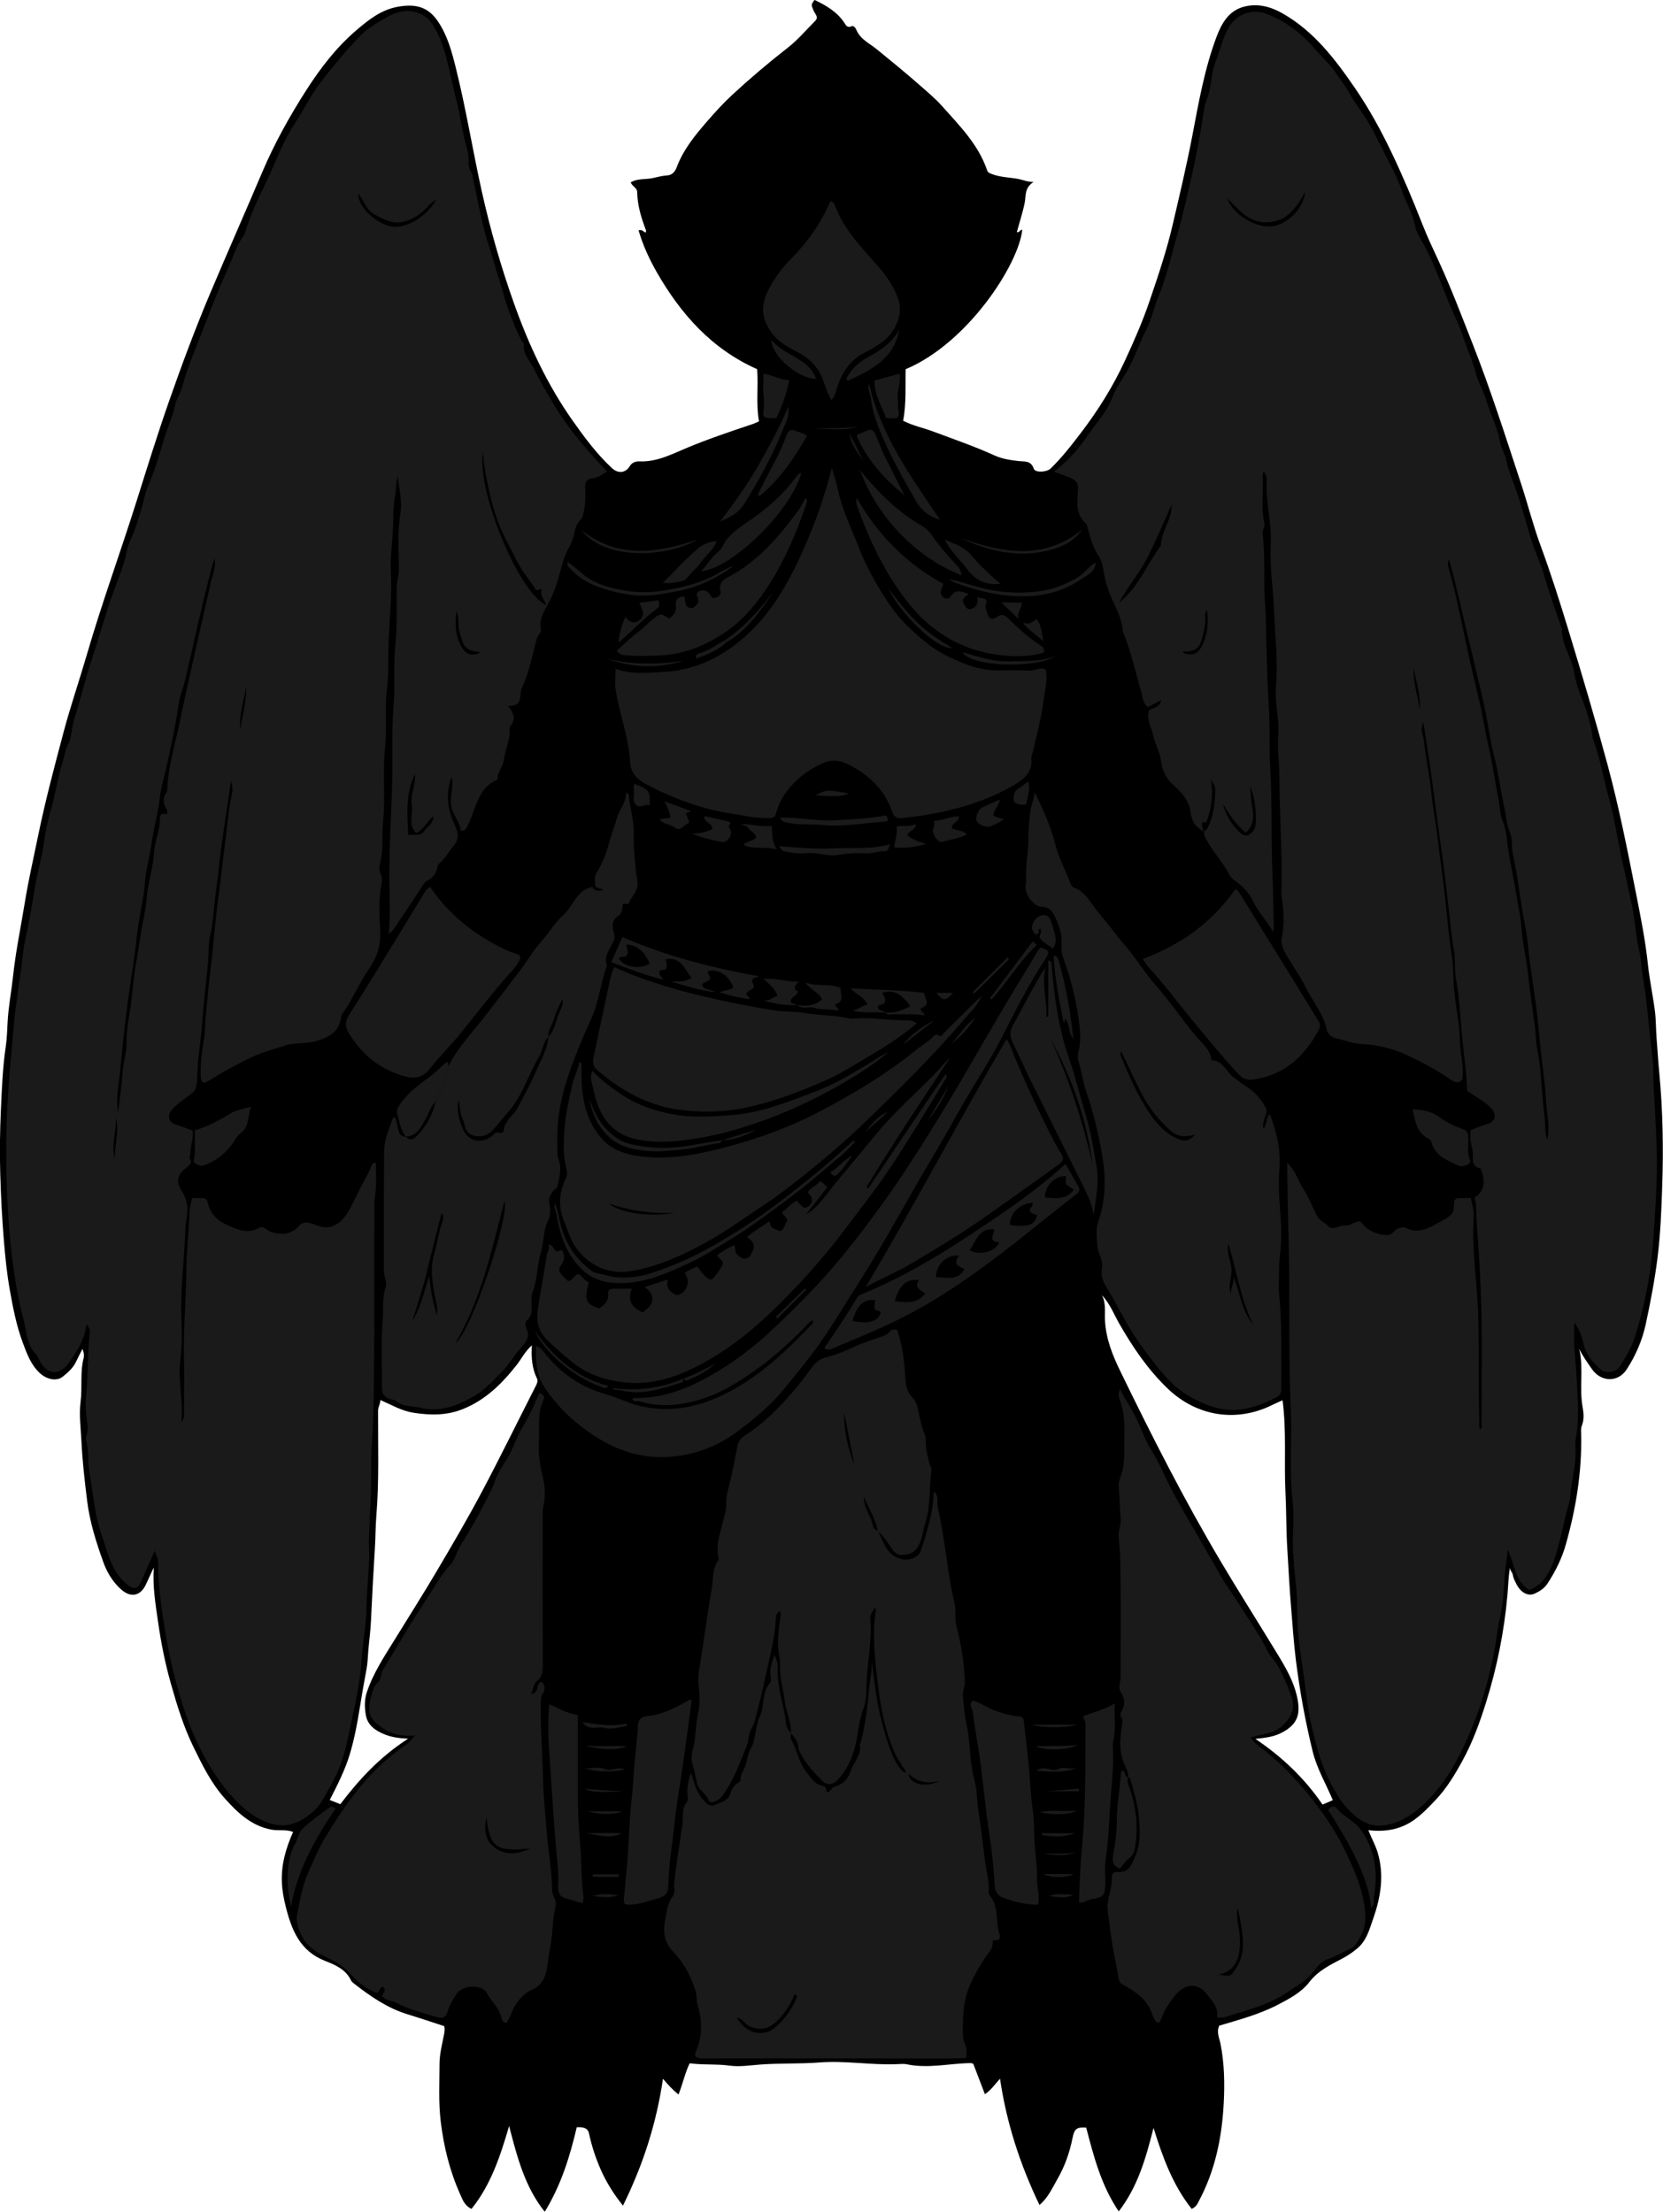 <?xml version="1.0" encoding="utf-8"?>
<!-- Generator: Adobe Illustrator 24.1.2, SVG Export Plug-In . SVG Version: 6.00 Build 0)  -->
<svg version="1.1" id="Layer_1" xmlns="http://www.w3.org/2000/svg" xmlns:xlink="http://www.w3.org/1999/xlink" x="0px" y="0px"
	 viewBox="0 0 898.33 1194.68" style="enable-background:new 0 0 898.33 1194.68;" xml:space="preserve">
<style type="text/css">
	.st0{fill:#1A1A1A;}
</style>
<g>
	<path d="M643.73,1193.1c-10.27-12.92-15.75-28.13-20.61-43.74c-4.05,15.79-8.22,31.35-18.79,45.1
		c-9.49-14.03-13.51-29.68-17.58-45.26c-5.06-0.31-6.36,0.46-7.39,5.66c-1.57,7.93-4.26,15.43-8.28,22.37
		c-2.73,4.71-4.95,9.9-9.57,13.75c-10.45-21.77-17.76-44.09-21.31-68.2c-2.81,3.03-4.73,6.11-8.18,8.35
		c-2.15-5.63-4.26-11.13-6.26-16.38c-0.72-0.22-1.03-0.4-1.35-0.39c-11.49,0.13-22.91,3.07-34.47,0.66
		c-1.76-0.37-3.66-0.16-5.49-0.09c-13.96,0.58-27.86-2.01-41.79-0.92c-10.61,0.83-21.24,0.34-31.79,1.11
		c-5.61,0.41-11.31,1.37-16.79,0.6c-7.03-0.99-14.13-0.27-21.53-1.26c-2.41,4.91-3.64,10.8-6.02,16.88c-3.05-2.5-5.52-5.06-8.4-8.55
		c-3.53,24.16-10.78,46.59-21.61,68.56c-5.09-6.37-9.16-12.87-12.23-19.98c-2.65-6.13-4.71-12.46-6.12-19.02
		c-0.69-3.23-3.49-3.47-6.62-3.34c-3.67,15.68-8.36,31.01-17.28,45.66c-10.87-13.65-14.87-29.55-19.25-46.32
		c-4.89,16.68-9.97,31.9-20.31,44.75c-3.81-1.73-4.94-5.23-6.16-7.96c-5.56-12.4-8.79-25.45-10.45-39.02
		c-1.28-10.47-0.7-20.89-0.68-31.31c0.01-5.33,1.43-10.67,2.45-15.96c0.29-1.5,0.45-2.88,0.13-4.45
		c-6.63-2.15-13.23-4.38-19.89-6.42c-10.83-3.32-19.93-9.62-28.72-16.46c-0.65-0.51-1.41-1.06-1.74-1.77
		c-2.81-6.01-8.6-8.47-14.04-10.59c-13.56-5.29-18.11-16.74-21.24-29.26c-1.06-4.25-1.9-8.62-2.1-13.06
		c-0.43-9.54,2.09-18.45,6.07-27.34c-3.88-1.51-7.86-0.52-11.68-1.24c-10.85-2.04-18.12-8.99-24.98-16.59
		c-7.53-8.33-12.45-18.37-17.32-28.37c-5.3-10.88-8.79-22.42-12.08-34.02c-3.02-10.67-5.21-21.56-6.79-32.5
		c-1.43-9.91-3.13-19.89-2.39-30.1c-1.69,3.2-2.93,6.49-4.52,9.64c-2.65,5.25-7.54,7.15-13.11,2.22c-4.47-3.96-7.64-9.16-9.62-14.68
		c-3.85-10.72-7.31-21.53-8.75-33c-1.35-10.79-2.57-21.51-3.11-32.39c-0.35-7.1-1.34-14.34-0.46-21.28
		c1.01-7.88-0.36-15.87,1.65-23.64c0.39-1.5,0.06-3.19-0.61-4.99c-1.15,2.28-2.35,4.54-3.43,6.85c-1.6,3.42-4.36,5.88-7.16,8.14
		c-3.29,2.67-8.59,1.71-12.57-1.99c-4.72-4.39-6.87-10.39-9.04-16.16c-3.5-9.3-5.36-19.1-7.11-28.89
		c-1.56-8.73-2.42-17.52-3.16-26.37c-1.01-12.03-1.59-24.05-1.96-36.11c-0.36-11.71-0.18-23.42,0.37-35.06
		c0.52-11.13,0.91-22.34,2.58-33.44c0.68-4.52,0.78-9.19,1.04-13.79c0.47-8.39,2.09-16.59,2.98-24.89
		c1.42-13.19,4.15-26.15,6.27-39.21c1.98-12.22,4.78-24.3,7.26-36.44c3.85-18.82,8.83-37.38,13.76-55.94
		c3.72-13.98,8.46-27.69,12.5-41.59c8.09-27.83,18.06-55.06,26.78-82.68c5.69-18,11.26-36.04,17.49-53.86
		c6.93-19.82,14.25-39.5,22.42-58.84c9.19-21.76,18.76-43.37,27.99-65.11c6.66-15.69,14.92-30.54,24.09-44.81
		c7.57-11.78,16.16-22.93,26.9-32.09c6.56-5.59,13.29-10.98,22.29-12.62c10.02-1.83,16.62,0.27,21.81,8.04
		c5.04,7.55,7.32,15.97,9.45,24.48c5.59,22.29,9.2,45,14.19,67.42c4.57,20.5,10.37,40.67,17.42,60.48
		c7.98,22.39,17.96,43.8,31.69,63.25c6.33,8.98,12.95,17.85,21.05,25.44c3.38,3.17,7.45,2.85,9.79-1.08
		c1.23-2.06,3.58-2.55,5.06-2.48c9.62,0.43,17.83-4.02,26.17-7.48c11.61-4.82,23.48-8.77,35.36-12.77c1.06-0.36,2.06-0.89,3.15-1.37
		c-1.71-9.31-0.27-18.58-1.01-28.19c-24.35-10.76-41.23-29.68-54.25-52.45c-4.06-7.1-7.48-14.58-9.79-22.51
		c2.25-0.68,2.63,1.04,3.89,1.14c0.03-0.34,0.23-0.86,0.08-1.26c-2.48-6.58-4.58-13.26-4.7-20.37c-0.04-2.6-2.67-3.24-3.53-5.42
		c3.69-2.28,8.06-1.48,12.03-2.36c2.5-0.55,5.06-1.25,7.73-1.42c2.46-0.15,4.13-1.82,5.11-4.43c3.56-9.5,9.85-17.2,16.44-24.78
		c4.25-4.89,8.57-9.69,13.3-14.07c9.77-9.04,19.91-17.64,30.42-25.83c5.35-4.17,9.78-9.51,14.62-14.33c2.06-2.05,0-3.67-0.72-5.31
		c-1.51-3.44-1.6-3.4,0.41-6.04c6.19,2.99,12.06,6.34,16.06,12.32c0.7,1.05,1.49,3.03,3.82,1.92c1.21-0.57,2.28,0.93,2.64,1.81
		c2.14,5.26,7.24,7.46,11.18,10.68c7.76,6.34,15.51,12.65,23.04,19.27c4.23,3.72,8.57,7.33,12.3,11.53
		c9.35,10.51,19.41,20.57,24.11,34.36c0.51,1.5,1.57,1.76,2.88,2.26c4.81,1.81,9.96,1.64,14.89,2.74c2.07,0.46,3.95,1.4,7.42,1.45
		c-5.08,3.06-4.08,7.44-4.81,11.11c-1.08,5.41-2.85,10.61-4.26,15.97c1.41,0.42,1.71-1.47,2.92-1.24
		c-1.95,18.67-29.48,61.25-63,75.29c-0.22,9.09,0.42,18.41-1.34,27.86c5.32,2.69,10.92,3.81,16.19,5.78
		c11.13,4.17,22.38,8.02,33.21,12.95c4.07,1.85,8.4,2.48,12.78,3c3.22,0.38,6.86-0.45,8.37,4.17c0.73,2.23,7,1.93,9.1-0.11
		c6.16-5.98,11.4-12.74,16.58-19.55c9.13-11.99,17.08-24.72,23.43-38.4c4.93-10.63,9.64-21.34,13.43-32.48
		c4.67-13.71,9.3-27.44,12.57-41.55c3.72-16.02,7.54-32.02,10.62-48.18c3.41-17.92,6.57-35.92,13.02-53.06
		c2.75-7.29,6.61-14.17,14.99-16.29c7.34-1.85,14.25,0.01,20.72,3.7c16.93,9.66,28.35,24.69,39.07,40.33
		c7.58,11.06,14.04,22.84,19.8,34.9c6.02,12.62,11.48,25.54,16.58,38.6c2.72,6.96,5.99,13.75,9.12,20.57
		c6.66,14.52,12.29,29.45,18.13,44.3c9.71,24.71,17.75,50,26.05,75.2c3.66,11.12,6.51,22.52,10.56,33.51
		c5.53,14.98,10.34,30.18,14.99,45.44c7.35,24.11,14.52,48.27,21.11,72.61c6.27,23.14,10.88,46.62,15.52,70.08
		c2.5,12.62,5.02,25.31,6.38,38.18c0.89,8.44,2.72,16.77,3.78,25.2c0.62,4.89,0.51,9.87,0.91,14.81c0.48,6.07,0.85,12.23,1.42,18.26
		c1.96,20.52,2.3,41.08,1.6,61.61c-0.44,12.96-0.93,25.97-2.58,38.93c-1.51,11.86-3.76,23.53-6.25,35.18
		c-1.89,8.84-5.42,17.08-10.33,24.65c-4.7,7.24-13.89,6.98-18.85-0.19c-2.39-3.45-4.83-6.83-6.79-10.77
		c2.46,10.49-0.1,21.14,1.84,31.6c0.58,3.15,0.81,6.63-0.46,9.84c-0.58,1.47-0.39,2.96-0.36,4.43c0.46,20.36-2.79,40.23-8.29,59.72
		c-2.12,7.52-5.64,14.6-9.97,21.19c-1.67,2.54-4.25,4.15-6.93,5.36c-3.59,1.61-7.62-0.72-9.93-5.46c-0.71-1.45-1.55-2.95-1.75-4.51
		c-0.2-1.55-1.59-2.47-1.58-4.09c-0.89,4.98-0.94,9.97-1.38,14.88c-1.8,19.93-5.7,39.36-11.71,58.44
		c-3.34,10.6-7.12,20.98-12.46,30.75c-4.24,7.77-8.74,15.29-14.98,21.79c-3.59,3.74-7.05,7.4-11.32,10.42
		c-7.41,5.24-15.51,6.55-24.65,5.53c1.58,4.15,3.76,7.87,5,12c3.73,12.38,1.64,24.34-2.49,36.08c-1.98,5.64-3.53,11.61-8.5,15.78
		c-2.54,2.13-5.21,3.95-8.11,5.47c-6.57,3.45-13.01,6.5-17.95,12.9c-4.12,5.33-10.73,8.89-17.03,12.14
		c-10.05,5.18-20.9,8.04-31.49,11.21c-1.59,3.55,0.12,6.81,0.72,9.88c2.1,10.67,2.27,21.41,1.71,32.11
		c-0.97,18.58-4.68,36.58-13.65,53.18C646.65,1190.86,645.82,1192.14,643.73,1193.1z M692.82,756.33c-2.01,0.92-3.96,1.76-5.86,2.69
		c-19.43,9.46-40.67,5.91-56.24-9.04c-10.64-10.22-18.77-22.23-26.07-34.95c-2.97-5.18-5.05-10.93-9.43-15.45
		c2.35,4.32,1.45,9.14,1.68,13.54c0.51,10.01,4.01,18.73,8.23,27.42c16.92,34.83,34.43,69.37,54.2,102.7
		c8.98,15.14,18.43,30,27.59,45.04c5.34,8.77,11.15,17.44,13.57,27.53c2.32,9.68,0.79,15.51-8.29,20.17
		c-4.19,2.15-8.66,2.69-14.06,3.24c14.63,9.86,26.73,21.49,36.28,35.5c2.16-0.93,4.01-1.73,5.54-2.39c-3.78-9-8.62-17.08-10.9-26.41
		c-3.95-16.19-6.94-32.49-9.02-49.04c-1.19-9.46-1.79-18.96-2.59-28.42c-0.91-10.66-1.41-21.38-2.08-32.07
		c-0.63-10.07-0.47-20.18-0.98-30.28C693.56,789.72,695.04,773.25,692.82,756.33z M220.44,939.14c-4.9-0.25-8.81-0.81-12.46-2.25
		c-4.96-1.95-9.43-4.9-10.37-10.55c-0.67-3.98-0.84-8.11,0.52-12.23c3.49-10.5,9.57-19.56,15.3-28.85
		c7.53-12.21,15.22-24.32,22.51-36.67c8.29-14.04,16.56-28.11,24.2-42.51c10.04-18.92,19.45-38.17,29.17-57.26
		c0.7-1.38,1.45-2.83,0.77-4.21c-2.64-5.39-3.17-11.15-2.78-17.94c-3.84,3.47-5.56,7.22-8.03,10.37
		c-7.97,10.19-16.85,19.07-29.22,24.05c-8.78,3.54-17.52,3.38-26.57,2.01c-6.47-0.98-11.95-4.25-18.02-6.91
		c0.06,2.13-1.24,3.69-1.24,5.77c-0.08,18.92,0.63,37.86-0.92,56.76c-0.47,5.75-0.42,11.53-0.78,17.3
		c-0.82,13.18-1.54,26.37-2.13,39.56c-0.24,5.28-0.97,10.53-1.42,15.76c-0.29,3.37-0.34,6.87-0.99,10.26
		c-1.35,7.04-2.55,14.12-3.69,21.2c-1.34,8.37-2.92,16.69-5.36,24.8c-2.59,8.6-6.7,16.59-10.8,24.64c2.04,0.81,3.83,1.52,5.7,2.27
		C193.96,961.17,205.26,948.89,220.44,939.14z"/>
	<path class="st0" d="M650.26,449.03c-4.39-2.11-6.54-5.3-7.16-10.43c-0.68-5.61-4.34-10.18-8.61-13.92
		c-4.32-3.79-6.69-8.16-7.4-14.13c-0.55-4.59-3.33-8.93-4.25-13.67c-0.83-4.29-3.73-8.21-2.08-13.33c2.09-1.18,5.7-1.29,6.58-5.43
		c-2.68,1.41-4.91,2.58-7.24,3.8c-2.73-2.03-2.79-5.29-3.55-7.93c-3.13-10.8-5.46-21.84-9.8-32.29c-0.37-0.88-0.24-1.95-0.43-2.92
		c-0.73-3.69-1.77-7.09-3.5-10.63c-2.88-5.88-5.51-12.16-6.53-18.87c-0.46-3.04-0.96-6.13-2.76-8.82
		c-3.21-4.82-4.64-10.37-6.18-15.85c-0.18-0.63-0.15-1.32-0.7-1.8c-6.14-5.28-4.56-12.35-4.32-19.06c0.12-3.28-1.97-4.74-4.44-5.81
		c-2.65-1.14-5.42-1.99-8.62-3.15c7.75-5.76,13.66-12.79,18.76-20.24c4.37-6.39,9.87-11.98,12.72-19.63
		c1.91-5.14,5.47-9.87,8.27-14.8c4.06-7.17,6.51-15.01,10.27-22.28c2.75-5.31,3.83-11.3,6.13-16.75
		c4.69-11.12,7.2-22.85,10.53-34.35c3.11-10.76,5.55-21.74,7.98-32.64c2.59-11.58,4.8-23.34,6.49-35.14
		c0.32-2.24,1.17-4.43,1.94-6.58c2.13-5.88,1.71-12.3,3.97-18.16c2.38-6.17,3.88-12.7,6.93-18.57C667.23,8,675.8,4.27,684.37,7.57
		c11.01,4.23,19.5,11.16,26.93,19.97c3.15,3.73,6.96,6.92,9.7,11.01c2.52,3.77,5.42,7.25,7.63,11.3c2.18,4.01,4.92,7.79,7.52,11.57
		c5.03,7.31,8.62,15.32,12.64,23.13c2.94,5.72,6.15,11.42,8.1,17.49c2.14,6.69,6.14,12.57,7.43,19.66c0.83,4.53,3.94,8.5,6.04,12.68
		c4.91,9.77,8.5,20.06,12.72,30.09c2.45,5.82,5.35,11.49,7.27,17.48c2.13,6.66,5.27,12.92,6.94,19.79c1.25,5.16,4.37,9.85,5.78,15
		c1.98,7.24,5.84,13.81,7.08,21.29c0.63,3.84,2.9,7.18,3.68,11.1c0.9,4.52,2.7,8.89,4.3,13.25c3.42,9.31,5.94,18.93,8.78,28.39
		c2.12,7.06,5.45,13.59,7.43,20.67c2.59,9.24,5.99,18.25,9.04,27.36c0.05,0.15,0.29,0.27,0.28,0.4c-0.37,8.95,5.62,16.11,6.85,24.82
		c0.93,6.55,4.13,13.01,6.32,19.5c1.41,4.18,2.51,8.43,3.23,12.79c0.13,0.81,0.06,1.69,0.34,2.44c3.95,10.59,5.72,21.76,8.76,32.58
		c3.5,12.46,5.03,25.3,8.07,37.81c1.5,6.18,2.63,12.44,4.05,18.63c1.35,5.88,2,11.92,2.74,17.92c0.58,4.72,2.09,9.24,2.45,14.03
		c0.5,6.69,1.98,13.28,2.76,19.96c0.96,8.15,1.66,16.33,2.55,24.48c0.51,4.73,1.33,9.49,1.28,14.29
		c-0.08,8.04,0.73,16.06,1.09,24.06c0.36,7.92,0.84,15.85,0.89,23.78c0.09,15.48-1.1,30.93-2.21,46.33
		c-1.22,16.78-4.6,33.32-9.64,49.48c-1.87,6-5.2,11.09-8.39,16.31c-1.62,2.65-7.47,3.56-9.85,1.53c-4.68-3.98-8.46-8.6-9.76-14.9
		c-0.74-3.56-2.14-6.94-4.64-10.68c-0.91,11.55,0.84,22.04,1.29,32.58c0.43,10.06,1.31,20.24-0.66,30.31
		c-0.38,1.93-0.19,3.99-0.1,5.99c0.33,7.15-1.55,14.07-2.46,21.06c-0.35,2.67-0.43,5.47-1.23,8.23c-2.8,9.65-4.35,19.69-7.59,29.17
		c-2.38,6.97-5.71,14.06-13.69,17.11c-8.02-4.81-7.83-13.96-11.63-21.73c-0.48,4.67-1.2,8.69-1.56,12.84
		c-0.65,7.5-0.7,15.03-2.41,22.51c-1.52,6.66-2.14,13.57-3.47,20.32c-2.78,14.12-6.67,28-12.22,41.22
		c-6.02,14.34-13.04,28.2-24.5,39.42c-5.75,5.62-11.96,10.01-19.55,11.98c-5.41,1.4-10.98,0.89-16.01-2.51
		c-8.38-5.66-13.19-13.89-17.41-22.73c-4.04-8.46-6.38-17.43-8.54-26.43c-1.6-6.67-2.61-13.5-3.44-20.32
		c-1.39-11.39-3.49-22.67-4.32-34.18c-0.51-7.13-0.1-14.26-0.83-21.32c-1.03-10.03-2.14-20.08-1.74-30.13
		c0.22-5.58,0.46-11.1-0.19-16.63c-2-16.91-0.26-33.89-1.04-50.81c-1.37-29.79-0.33-59.61-1.14-89.39
		c-0.38-14.1-0.67-28.2-0.81-42.93c4.31,4.12,5.75,9.38,8.51,13.76c3.02,4.78,5.13,10.13,7.74,15.18c1.24,2.4,4.02,3.22,5.79,5.24
		c1.8,2.05,4.51,0.87,6.88,0.05c1.68-0.59,3.57,0.25,5.33-0.82c1.5-0.91,3.31-1.29,5.09-1.95c3.58,4.85,8.34,7.36,14.42,7.7
		c3.42,0.19,4.29-3.69,7.39-3.97c0.83-0.08,1.57-0.69,2.55-0.15c7.08,3.87,12.96,0.24,18.88-3.07c1.15-0.64,2.36-1.18,3.44-1.91
		c2.05-1.4,3.95-2.77,4.05-5.76c0.17-5.19,0.33-5.18,5.36-5.19c1.16,0,2.32,0,3.74,0c0.87,3.58,1.85,7,1.6,10.66
		c-1.16,16.94,1.77,33.72,2.35,50.61c0.68,19.96,0.07,39.89,0.66,59.82c0.04,1.29-0.39,2.66,0.54,3.92
		c1.24-1.25,0.66-2.79,0.66-4.14c0.04-20.83,0.45-41.67-0.12-62.48c-0.36-13.04-1.09-26.1-2.04-39.12
		c-0.37-5.11-0.74-10.21-0.77-15.33c-0.01-1.5-0.45-2.86-0.8-4.23c5.92-3.56,5.48-9.62,3.74-14.39c-0.17-0.45-0.3-1.22-0.57-1.28
		c-4.11-0.93-4.37-3.67-4.1-7.28c0.19-2.53-0.94-5.13-1.25-7.72c-0.22-1.8-0.04-3.64-0.04-5.61c3.18-1.27,6.09-2.64,9.26-3.46
		c4-1.03,5.09-4.85,2.35-8.01c-3.63-4.19-8.67-6.42-13.42-9.88c-0.2-8.46-1.45-17.32-2.41-26.17c-1.23-11.42-1.48-22.95-3.61-34.3
		c-0.93-4.98-0.13-10.19-1.09-15.3c-1.39-7.4-1.9-14.96-2.82-22.44c-0.8-6.51-1.46-13.07-2.29-19.59
		c-1.14-8.94-2.44-17.86-3.66-26.79c-0.79-5.85-1.51-11.71-2.33-17.56c-1.2-8.59-2.31-17.2-3.73-25.77
		c-0.58-3.52-0.97-7.07-1.74-11.05c-1.99,3.82,0.08,6.99,0.39,10.14c0.8,8.13,2.61,16.17,3.53,24.29
		c0.67,5.88,1.37,11.74,2.34,17.57c1.54,9.22,2.37,18.53,3.68,27.77c0.97,6.81,1.69,13.71,2.43,20.58
		c0.81,7.49,1.44,15.01,2.55,22.49c0.71,4.82,1.29,9.81,1.36,14.78c0.12,8.4,1.65,16.66,2.81,24.95c0.55,3.92,0.57,7.91,0.84,11.82
		c0.42,6.08,2.01,12.13,1.17,18.48c-1.89,1.96-3.48,2.04-6.13,0.18c-7.35-5.17-15.37-9.37-23.46-13.21
		c-7.83-3.72-16.33-5.7-25.09-6.16c-4.95-0.26-9.55-2.14-14.3-3.28c-1.86-0.44-3.86-2.36-4.18-4.02
		c-1.72-8.95-7.72-15.71-11.59-23.53c-2.94-5.92-6.86-11.35-10.23-17.07c-1.67-2.85-3.19-5.96-2.55-9.33
		c1.39-7.24,1.15-14.39,0.03-21.65c-0.53-3.42-0.1-6.98-0.09-10.48c0.06-18.44-1.18-36.85-1.27-55.3
		c-0.04-7.55-1.14-15.25-0.56-22.8c0.62-8.1-1.84-15.86-1.29-23.93c0.56-8.13,0.6-16.36,0-24.48c-0.83-11.21-0.98-22.47-2.1-33.62
		c-0.72-7.15-0.94-14.25-0.67-21.33c0.43-11.48-2.93-22.66-2.14-34.13c0.11-1.55-1.05-2.67-1.53-4.59
		c-0.93,1.54-0.73,2.79-0.67,3.94c0.44,8.09-1.02,16.25,0.9,24.31c0.46,1.94-1.21,3.69-0.95,5.79c1.52,12.4,0.29,24.91,1.28,37.29
		c0.61,7.64,0.49,15.23,0.73,22.83c0.35,10.94,0.58,21.91,1.31,32.79c0.74,10.97,0.08,21.91,0.74,32.83
		c1.17,19.26,0.35,38.56,1.22,57.8c0.41,9.11,0.42,18.22,0.74,27.32c0.05,1.25,0.01,2.5-0.53,3.9c-3.21-5.88-7.91-10.5-10.8-16.59
		c-1.83-3.85-5.15-7.74-9-10.36c-1.73-1.18-3.01-2.42-3.94-4.21c-3.6-6.98-9.35-12.57-12.74-19.71c-0.53-1.11-0.62-2.18-0.88-3.28
		c1.11-0.15,1.65-0.93,2.13-1.84c2.64-5.02,3.61-10.49,3.97-16.04c0.4-6.24,0.22-6.25-2.21-10.22c1.39,8.09,0.31,15.9-2.46,23.43
		c-0.95-0.16-2.39-1.03-2.39,0.98C649.23,446.54,649.9,447.79,650.26,449.03z M782.73,302.26c-0.91,2-0.52,3.47-0.05,5.13
		c1.6,5.66,3.1,11.35,4.33,17.1c3.81,17.73,7.53,35.48,11.84,53.1c1.98,8.08,3.1,16.33,5.01,24.44c1.49,6.29,2.63,12.74,3.67,19.15
		c0.73,4.48,1.64,8.9,2.39,13.36c0.49,2.9,0.58,5.86,1.71,8.63c1.31,3.21,1.99,6.63,2.35,10c1.02,9.61,3.34,18.99,4.85,28.5
		c1.02,6.47,2.62,12.92,3.05,19.39c0.56,8.4,2.63,16.52,3.53,24.86c1.05,9.75,2.55,19.49,3.8,29.24c0.48,3.77,0.4,7.59,1.15,11.28
		c1.55,7.59,2.08,15.29,2.63,22.98c0.34,4.77,0.79,9.59,1.43,14.26c0.51,3.75-0.15,7.71,1.4,12.12c1.6-7.91-0.41-14.92-0.73-21.96
		c-0.39-8.67-1.83-17.29-2.75-25.94c-0.75-7.03-1.27-14.09-2.15-21.1c-1.16-9.26-2.6-18.49-3.86-27.74
		c-0.82-6.02-1.12-12.21-2.32-18.06c-2.71-13.2-3.85-26.65-6.82-39.76c-0.85-3.77,0.04-7.71-1.41-11.21
		c-2.04-4.93-2.34-10.16-3.46-15.25c-1.92-8.77-2.97-17.71-5.22-26.42c-1.14-4.41-2.01-8.91-2.75-13.41
		c-1.25-7.59-2.82-15.16-4.6-22.57c-2.51-10.45-4.87-20.96-7.45-31.4C789.14,328.19,786.51,315.27,782.73,302.26z M632.86,272.53
		c-3.95,9.23-8.01,18.35-12.38,27.38c-4.47,9.21-11.23,16.77-16.02,25.65c10.46-8.24,15.07-20.72,22.7-30.99
		C627.25,286.77,633.26,280.49,632.86,272.53z M705.03,103.56c-1.25,2.21-1.88,3.54-2.7,4.75c-2.97,4.4-6.25,8.67-11.4,10.51
		c-8.02,2.86-15.15,0.85-21.24-4.99c-2.31-2.21-4.54-4.5-6.81-6.76c3.22,9.19,16.28,16.65,25.15,15.04
		C696.13,120.63,704.38,112.08,705.03,103.56z M660.66,434.18c1.39,5.76,4.25,10.71,8.37,14.8c1.35,1.34,3.33,3.17,5.69,1.85
		c2.28-1.28,3.48-3.44,3.61-6.09c0.33-6.82-0.38-13.51-2.94-19.95c0.15,4.53,0.6,9.05,1.39,13.5c0.75,4.22-0.86,9.44-3.86,11.4
		C667.72,445.41,664,439.97,660.66,434.18z M652.01,329.57c-1.43,1.54-0.88,3.09-0.87,4.48c0.03,4.17-1.06,8.14-2.19,12.04
		c-1.21,4.17-3.62,5.63-8.02,5.81c-0.69,0.03-1.57-0.32-2.07,0.59c4.92,2.07,8.28,0.85,10.6-3.98
		C652.31,342.59,652.93,336.34,652.01,329.57z M766.8,383.05c0.79-7.75-1.91-14.9-3.2-22.27
		C763.14,368.44,766.01,375.64,766.8,383.05z"/>
	<path class="st0" d="M274.35,381.27c3.09,3.6,4.58,7.27,1.12,11.28c-0.19,0.22-0.29,0.63-0.26,0.93c0.74,5.95-2.4,11.2-3,16.87
		c-0.39,3.71-3.48,6.4-3.41,10.2c0.01,0.34-0.58,0.84-1,1.02c-6,2.61-8.78,8.26-10.89,13.58c-1.47,3.7-2.56,7.6-4.49,11.18
		c-0.75,1.39-1.27,2.74-3.54,2.32c-0.38-4.83-4.3-8.23-5.14-13.38c-0.84-5.1,1.44-9.79,0.25-15.75c-3.77,9.88-1.9,18.39,1.81,26.51
		c1.9,4.15,2.33,7.1-0.87,10.96c-2.56,3.09-4.44,6.78-7.65,9.39c-0.87,0.7-0.93,1.63-1.17,2.62c-0.68,2.77-2.1,5.06-4.83,6.35
		c-1,0.47-1.77,1.11-2.46,2.18c-5.21,8.08-10.58,16.06-15.95,24.03c-0.72,1.07-1.57,2.14-2.87,2.59c0.81-8.3,0.51-16.62,0.36-24.92
		c-0.31-17.29,0.72-34.56,1.38-51.79c0.58-15.29-0.36-30.6,0.84-45.81c0.9-11.3-0.12-22.62,1.03-33.8
		c1.04-10.15,0.55-20.23,0.69-30.33c0.04-3.36,1.19-6.47,1.17-9.81c-0.06-10.14-0.85-20.28,0.84-30.42
		c1.12-6.72-0.83-13.45-1.56-20.24c-0.86,3.82-0.67,7.76-1.41,11.6c-0.81,4.15-0.9,8.59-0.93,12.78c-0.06,9.3-1.76,18.5-1.26,27.81
		c0.7,12.96-0.86,25.87-1.28,38.8c-0.26,8.09,0.18,16.29-0.84,24.3c-1.33,10.46,0.1,20.96-1.02,31.31
		c-1.45,13.46,0.28,26.96-1.1,40.3c-0.78,7.55,0.34,15.22-1.64,22.68c-0.44,1.67-0.51,3.67,0.37,5.39c0.89,1.75,0.78,3.68,0.45,5.38
		c-1.67,8.64-1.12,17.39-0.72,26.02c0.36,7.74-1.93,13.99-6.18,20.12c-5.41,7.81-8.91,16.79-14.52,24.51
		c-0.36,0.49-0.38,1.24-0.49,1.88c-1.18,7.29-6.03,10.16-12.72,12.23c-5.97,1.85-12.14,0.78-17.95,2.69
		c-6.31,2.07-12.7,3.8-18.74,6.74c-7.51,3.65-14.81,7.63-21.85,12.11c-3.06,1.95-4.32,1.25-4.48-2.52
		c-0.28-6.62,0.68-13.15,1.73-19.66c0.69-4.23,0.62-8.54,1.01-12.8c0.71-7.7,1.33-15.43,2.31-23.09c1.79-14,2.67-28.1,4.63-42.1
		c1.29-9.24,2.13-18.61,3.42-27.88c1.24-8.92,1.79-17.94,3.75-26.77c0.42-1.87,0.43-3.95-0.55-6.98c-0.96,6.51-1.78,12-2.56,17.48
		c-1.29,9.08-2.81,18.14-3.75,27.26c-0.66,6.38-1.5,12.73-2.3,19.09c-0.82,6.5-1.09,13.07-2.59,19.49
		c-1.05,4.51-0.74,9.21-1.1,13.78c-0.67,8.37-1.78,16.72-2.5,25.08c-0.73,8.48-1.4,17.01-2.57,25.48
		c-0.71,5.18-0.59,10.53-1.11,15.8c-0.25,2.53-0.94,4.09-3.1,5.64c-3.27,2.34-6.62,4.6-9.51,7.55c-3.62,3.69-3.26,7.56,1.83,9.07
		c2.83,0.84,5.48,2.06,8.53,2.98c0.61,4.41-1.22,8.69-1.25,13.1c0,0.7-0.63,1.48-0.14,2.27c1.39,2.23-0.25,3.39-1.67,4.51
		c-5.16,4.09-6.24,7.47-2.75,12.87c3.6,5.57,3.56,11.2,2.19,17.21c-0.15,0.64-0.19,1.31-0.21,1.97
		c-0.43,17.03-2.97,33.96-2.13,51.08c0.34,7.07,0.2,14.17-0.66,21.33c-1.29,10.67,1.63,21.37,0.62,33.12
		c1.96-2.4,1.37-4.1,1.38-5.65c0.06-9.5,0.23-19-0.01-28.49c-0.4-15.63,1.09-31.19,1.27-46.81c0.13-11.19,1.39-22.4,1.83-33.63
		c0.08-2.06,0.89-4.09,1.42-6.38c1.82,0,3.46,0.03,5.1-0.01c1.71-0.04,2.77,0.56,3.17,2.4c1.95,8.93,9.08,12.01,16.64,14.6
		c3.75,1.28,7.39,1.23,10.91-0.72c2.69-1.48,4.31,1.1,6.3,1.87c5.49,2.12,11.35,1.58,14.99-2.59c2.23-2.55,4.18-2.7,7.26-1.77
		c3.18,0.96,6.24,2.8,9.97,1.85c6.25-1.59,9.23-6.74,11.72-11.56c1.52-2.94,3.03-6.1,4.55-9.1c2.19-4.3,4.73-8.41,6.41-12.97
		c0.2-0.54,0.78-1.07,2.12-1.12c0,5.35,0.4,10.75-0.19,16.05c-0.25,2.26-0.68,4.55-0.69,6.84c-0.03,28.83,0.16,57.65-0.09,86.48
		c-0.12,14.24-0.32,28.53-1.2,42.71c-0.69,11.14,0,22.25-0.85,33.32c-0.42,5.47-0.3,10.95-0.67,16.42
		c-0.28,4.14,0.26,8.34,0.08,12.61c-0.37,8.77-1.33,17.5-1.48,26.3c-0.16,9.49-2.07,18.95-2.68,28.45
		c-0.92,14.3-4.56,28.13-7.42,42.04c-1.67,8.14-4.18,16.29-8.49,23.85c-3.09,5.43-5.43,11.3-10.21,15.47
		c-6.52,5.68-13.68,9.19-22.87,6.44c-7.96-2.39-13.9-7.19-19.51-13.06c-7.38-7.7-12.91-16.49-17.84-25.85
		c-5.06-9.6-8.71-19.76-11.78-30.04c-4.01-13.44-6.88-27.17-8.94-41.11c-1.55-10.47-2.88-20.88-2.8-31.45
		c0.02-2.16-1.49-3.82-1.71-5.94c-2.52,5.62-5.08,11.23-7.53,16.87c-1.74,3.99-3.83,4.36-7.28,1.62
		c-6.53-5.17-9.3-12.26-11.73-19.94c-1.92-6.08-4.15-12.04-5.31-18.32c-1.46-7.9-2.4-15.88-3.68-23.79
		c-0.81-5.06-0.05-10.18-1.53-15.19c-0.75-2.53,1.22-5.38,0.78-8.25c-0.84-5.4-1.54-10.86-0.95-16.31
		c1.2-11.05,0.73-22.19,1.91-33.24c0.21-1.96,0.24-4.02-1.82-5.52c-0.57,8.18-5.17,14.59-9.51,20.85
		c-5.03,7.25-12.47,6.04-15.92-1.96c-0.45-1.04-1.03-2.1-1.8-2.92c-4.14-4.43-4.85-10.1-5.96-15.68c-0.82-4.14-2.07-8.2-2.92-12.34
		c-2.54-12.39-4.25-24.84-5.3-37.5c-1.61-19.39-2.13-38.76-1.59-58.14c0.38-13.49,1.37-26.99,2.72-40.46
		c0.77-7.69,1.07-15.46,2.22-23.1c0.9-5.98,1.47-12.01,2.52-17.99c1.02-5.77,1.16-11.75,2.39-17.56c2.03-9.58,3.88-19.24,5.37-28.88
		c1.28-8.27,3.82-16.21,4.94-24.53c0.92-6.85,2.52-13.8,4.47-20.54c2.13-7.37,3.06-15.04,5.41-22.3c1.13-3.47,1.48-7.15,3.23-10.54
		c2.09-4.03,1.8-8.87,3.22-13.28c3.46-10.7,5.96-21.72,9.52-32.38c4.07-12.2,7.33-24.65,11.81-36.74c2.69-7.27,5.74-14.5,7.2-22.25
		c0.62-3.32,2.42-6.4,3.64-9.62c2.54-6.73,4.55-13.61,6.25-20.6c0.61-2.49,1.68-4.87,2.66-7.25c3.07-7.4,5.27-15.15,7.51-22.77
		c1.8-6.09,4.75-11.79,5.91-18.11c0.57-3.08,2.71-5.78,3.57-8.98c3.37-12.47,8.7-24.24,13.27-36.28c3.76-9.91,7.71-19.74,12.1-29.35
		c2.59-5.67,4.27-11.84,8.15-16.9c0.43-0.56,0.59-1.14,0.78-1.78c3.43-11.96,9.52-22.77,14.5-34.06
		c3.82-8.66,7.38-17.44,12.61-25.27c4.94-7.4,8.68-15.46,14.25-22.56c6.6-8.43,13.34-16.64,20.81-24.3
		c4.29-4.39,9.65-7.39,14.76-10.28c5.9-3.34,12.99-4.71,19.68-0.55c3.34,2.08,5.34,5.46,6.94,8.66c5.58,11.17,7.1,23.6,10.23,35.54
		c1.79,6.8,2.82,13.75,4.32,20.6c1.07,4.89,3.05,9.78,2.61,14.96c-0.21,2.52,1.56,4.27,2.06,6.52c2.82,12.73,4.88,25.63,8.92,38.08
		c2.15,6.61,3.97,13.33,6.13,19.95c1.49,4.59,2.56,9.52,4.24,13.97c2.23,5.89,4.35,11.95,7.45,17.53c0.32,0.57,1.12,1.13,1.06,1.61
		c-0.72,5.49,3.54,9.05,5.53,13.35c2.42,5.23,5.52,10.28,8.39,15.36c8.33,14.76,19.08,27.59,30.99,39.96
		c-2.51,1.62-4.78,3.41-7.96,3.74c-2.58,0.28-3.96,1.76-3.85,4.7c0.17,4.61,0.27,9.24-0.87,13.82c-0.33,1.31-0.56,2.86-1.39,3.61
		c-4.01,3.65-3.1,9.26-5.67,13.43c-0.08,0.12,0.04,0.37-0.04,0.49c-3.3,5.23-4.59,11.11-6.24,17c-1.58,5.64-3.69,11.36-6.75,16.57
		c-2.1,3.57-3.88,7.36-2.97,11.74c0.44,2.12-1.57,3.11-2.06,4.88c-2.54,9.08-4.15,18.47-8.26,27.06c-0.63,1.31-0.55,2.55-0.68,3.84
		C280.68,380.12,279.23,381.42,274.35,381.27z M63.78,600.99c0.85-7.31,1.94-14.62,2.48-21.95c0.41-5.6,2.24-10.98,2.14-16.59
		c-0.13-7.28,1.68-14.39,2.5-21.55c0.75-6.62,1.28-13.36,2.49-19.97c1.06-5.79,1.85-11.63,2.81-17.44
		c1.04-6.29,2.6-12.54,3.09-18.88c0.64-8.19,3.49-15.97,3.93-24.15c0.33-6.25,3.32-12.05,3.16-18.36c-0.08-3.06,1.86-2.7,3.76-2.26
		c0.25-1.18,0.38-1.98-0.13-2.74c-1.92-2.87-2.22-5.82-0.28-8.79c0.49-0.74,0.65-1.5,0.68-2.34c0.47-12.37,4.26-24.13,6.71-36.13
		c2.22-10.87,4.71-21.7,7.09-32.53c3.08-14.03,6.43-28,9.5-42.03c0.97-4.44,3.1-8.77,2.19-13.54c-0.82,1.81-1.25,3.69-1.74,5.56
		c-5.09,19.54-9.37,39.27-13.87,58.95c-1.13,4.94-3.22,9.72-3.89,14.6c-1.49,10.88-3.92,21.54-6.19,32.25
		c-1.22,5.73-3.12,11.44-3.77,17.15c-1.01,8.97-3.59,17.58-4.72,26.49c-0.78,6.15-2.83,12.25-3.25,18.29
		c-0.74,10.7-3.62,20.99-4.66,31.64c-1.06,10.86-3.06,21.71-4.52,32.57c-1.28,9.59-2.43,19.23-3.38,28.87
		c-0.4,4.02-0.76,8.17-1.21,12.21C63.94,587.13,62.59,594,63.78,600.99z M292.66,317.98c-1.76,0.66-2.84,1.29-3.51,0.14
		c-1.48-2.52-3.29-4.79-5-7.13c-4.13-5.65-6.92-12.2-10.25-18.36c-5.29-9.78-8.36-20.51-10.54-31.46
		c-1.14-5.73-2.27-11.46-2.33-17.35c-4.1,20.01,19.07,76.37,34.01,82.99C294.27,323.91,291.42,321.9,292.66,317.98z M235.67,107.83
		c-2.77,1.46-4.05,3.21-5.53,4.72c-3.64,3.72-7.8,6.37-12.99,7.38c-5.67,1.1-10.26-1.73-14.86-4.11c-4.49-2.32-5.76-7.48-8.75-11.21
		c-0.17,6.36,7.69,14.57,15.86,17.23C218.2,124.72,230.32,117.39,235.67,107.83z M224.85,449.93c-4.66-4.48-1.59-10.27-2.43-15.33
		c-0.9-5.43,2.29-10.52,1.76-16.52c-5.26,10.91-4.2,21.84-3.66,32.88c3.19-0.42,6.42,1.2,8.73-2.17c1.67-2.44,4.87-3.89,4.88-7.99
		C230.65,443.74,229.07,447.89,224.85,449.93z M259.65,352.39c-8.65-1.42-9-2.19-11.52-11.51c-0.91-3.38,0.15-6.86-1.54-10.81
		c-1,7.2-0.62,13.44,2.65,19.21C251.78,353.74,255.04,354.61,259.65,352.39z M132.98,370.97c-1.35,7.6-3.83,15.23-3.27,23.28
		C130.82,386.55,133.25,379.05,132.98,370.97z M62.6,603.88c0.28,7.42-2.65,14.71-0.6,22.2C61.72,618.66,64.65,611.37,62.6,603.88z"
		/>
	<path class="st0" d="M474.28,826.93c3.06,6.3,4.9,13.61,13.31,15.34c3.57,0.73,8.49-1.08,9.66-4.31
		c2.22-6.12,3.98-12.37,5.46-18.75c1.06-4.54,1.46-8.96,1.7-13.56c3.1,2.28,1.47,5.7,2.12,8.5c2.54,11,4.02,22.21,5.65,33.39
		c0.89,6.14,1.96,12.29,3.47,18.31c1.04,4.11-0.12,8.23,0.96,12.33c2.61,9.82,4.18,19.83,4.58,30.03c0.11,2.73-1.28,5.16-1.04,7.81
		c0.44,4.89,0.74,9.8,1.81,14.62c1.79,8.01,1.88,16.25,3.05,24.35c0.65,4.53,2.29,8.79,2.56,13.47c0.26,4.35,0.78,8.8,1.47,13.18
		c1.35,8.58,2.11,17.26,3.39,25.86c0.66,4.38,1.86,8.67,1.71,13.16c-0.03,0.99-0.22,2.32,0.31,2.92c5.41,6.11,3.17,14.16,5.43,21.06
		c0.46,1.4,0.53,3.69-2.36,3.31c-0.72-0.1-1.35,0.17-1.28,1.06c0.28,3.77-2.51,5.94-4.31,8.7c-3.1,4.76-5.86,9.64-8.16,14.97
		c-3.2,7.44-3.56,14.86-3.66,22.57c-0.04,3.16-0.08,6.34,1.29,9.22c1.09,2.29,0.62,4.5,0.6,7.12c-5.25,0.24-10.27,0.28-15.33,0.27
		c-41.49-0.08-82.98-0.05-124.47-0.05c-1.17,0-2.34,0.07-3.5-0.02c-3.13-0.24-3.82-1.22-2.61-4.07c3.44-8.12,3.26-16.4,0.79-24.62
		c-0.78-2.58-0.38-5.14-1.17-7.75c-2.45-8.19-6.65-15.57-12.29-21.47c-5.96-6.24-4.96-12.65-3.63-19.53
		c0.68-3.5,1.36-7.18,3.61-10.09c1.63-2.11,0.52-4.39,0.73-6.45c1.08-10.95,3.06-21.77,4.53-32.66c0.52-3.86-0.6-8.3,2.41-11.88
		c0.76-0.91,0.37-2.9,0.3-4.38c-0.16-3.63,0.26-7.15,1.89-11.26c1.35,3.97,2.27,7.51,3.95,10.73c1.01,1.94,2.38,3.53,3.83,5.13
		c1.6,1.76,3.71,2.23,5.41,1.37c3.06-1.54,6.91-2.02,8.19-6.4c0.6-2.08,1.95-4.5,4.34-5.67c0.42-0.21,1.04-0.71,1.01-1.04
		c-0.24-3.65,2.39-6.33,3.14-9.49c0.61-2.55,0.99-5.18,2.27-7.44c3.14-5.55,2.47-12.15,5.04-17.76c2.62-5.72,1.1-12.59,5.26-17.79
		c0.94-1.18,0.84-2.57,0.61-3.83c-0.78-4.14,0.82-7.8,2.01-11.63c0.89,2.16,1.93,4.19,1.82,6.58c-0.4,8.49,1.86,16.61,3.64,24.77
		c0.8,3.66,0.09,7.93,3.51,10.78c-0.15,1.32-0.45,2.69,0.24,3.91c3.14,5.56,4,12.14,8.08,17.34c2.47,3.15,4.57,6.62,8.75,7.4
		c2.25,0.42,1.84,2.19,2.32,3.38c2.08-0.13,2.78-2.45,3.37-2.61c4.8-1.29,7.79-3.69,9.42-8.71c1.56-4.77,6.04-8.52,5-14.29
		c-0.1-0.55,0.51-1.19,0.67-1.82c2.19-8.76,3.42-17.69,4.14-26.66c0.44-5.47,1.82-10.84,1.68-16.45c1.26,10.6,2.51,21.13,5.07,31.43
		c4.23,17,8.74,26.93,13.05,28.75c0.55-2.01-1.56-2.73-2.04-4.25c-0.48-1.51-1.86-2.7-2.58-4.17c-7.06-14.53-9.28-30.27-11-46.04
		c-1.23-11.3-2.13-22.69-0.23-34.06c0.02-0.15-0.32-0.36-0.6-0.65c-1.14,1.86-2.67,3.51-2.49,5.8c1.04,12.66-1.99,25.08-2.11,37.68
		c-0.03,3.73-0.35,7.7-1.67,11.13c-2.66,6.92-2.75,14.34-4.73,21.43c-1.93,6.89-4.79,12.37-9.51,17.28
		c-2.1,2.18-5.41,2.57-7.34,0.68c-4.76-4.67-9.4-9.47-12.4-15.55c-0.42-0.86-1-1.65-1.04-2.74c-0.14-3.31-2.14-5.75-4.13-8.17
		c0.32-5.86-2.63-11.09-3.27-16.8c-0.75-6.67-2.85-13.16-2.59-19.98c0.15-3.8-1.12-7.45-1.11-11.31c0.01-5.32,0.77-10.51,1.5-15.73
		c0.11-0.8-0.03-1.21-0.7-1.87c-1.49,0.89-1.85,2.28-1.93,3.94c-0.46,10.36-3.22,20.33-5.38,30.38c-1.72,7.97-3.71,15.88-5.68,23.8
		c-0.43,1.73-1.03,3.51-1.96,5.01c-1.92,3.09-1.52,6.78-2.84,9.97c-3.8,9.23-7.09,18.71-13.19,26.82c-2.13,2.83-6.54,4.3-7.28,2.17
		c-1.38-3.93-5.82-5.5-6.42-9.78c-0.41-2.9-1.14-5.78-2.03-8.57c-0.98-3.09-0.83-5.98-0.03-9.12c1.73-6.83,1.46-13.99,3.04-20.88
		c1.66-7.21-0.96-14.61,0.27-21.67c1.17-6.76,2.05-13.57,3.11-20.33c1.21-7.76,2.23-15.56,3.68-23.29
		c0.96-5.1,0.24-10.56,3.16-15.26c0.35-0.56,0.81-1.11,0.63-1.82c-1.78-7.02,0.91-13.52,2.41-20.14c0.65-2.86,1.86-5.68,1.69-8.62
		c-0.26-4.74,1.27-9.06,2.31-13.54c1.39-5.98,2.6-12,3.7-18.04c0.47-2.61,1.58-4.3,3.9-5.79c11.23-7.23,20.39-16.84,28.84-27
		c3.08-3.7,5.76-7.85,8.92-11.58c1.85-2.19,4.19-3.3,7.1-4.05c4.85-1.25,9.58-3.18,14.12-5.32c4.18-1.97,8.5-3.37,12.84-4.85
		c2.46-0.84,5.08-1.46,6.85-3.67c0.98-1.23,2.32-1.04,3.76-0.7c3.13,8.75,3.91,17.92,4.5,27.14c0.23,3.52,1.4,7.08,3.72,9.42
		c2.2,2.22,2.58,4.67,3.22,7.24c1.07,4.26,1.68,8.66,3.48,12.7c0.58,1.31,0.56,2.59,0.53,3.89c-0.09,4,1.01,7.77,1.94,11.6
		c0.31,1.28,1.26,2.34,1.08,3.78c-1.23,9.61-0.28,19.56-3.35,28.8c-1.13,3.41-1.38,6.97-2.75,10.27c-1.89,4.57-4.86,6.56-9.43,6.71
		c-3.24,0.1-4.77-1.73-6.22-4.04c-2.03-3.24-4.38-6.23-7.15-8.87c-1.36-6.67-4.97-12.43-7.54-18.62c-0.16,4.53,2.02,8.37,3.84,12.18
		C471.54,822.71,471.14,825.96,474.28,826.93z M397.84,1089.88c1.09,1.32,2.12,2.69,3.28,3.94c4.61,4.96,12.07,5.76,17.19,1.62
		c5.34-4.32,9.25-9.82,11.92-16.16c0.25-0.6,0.43-1.6-0.93-2.17c-1.58,3.9-3.62,7.6-6.24,10.86c-6.14,7.64-10.97,9.35-17.71,6.76
		C402.52,1093.65,401.42,1090.33,397.84,1089.88z M455.93,762.69c-0.04,9.81,1.89,19.28,5.61,28.42
		C459.67,781.63,457.8,772.16,455.93,762.69z M490.65,958.05c1.01,6.04,9.78,7.71,17.08,3.74
		C501.72,963.57,496.16,963.07,490.65,958.05z"/>
	<path class="st0" d="M224.28,937.36c-9.76,1.05-16.87-2.29-22.38-7.95c-3.57-3.66-2.55-9.24-1.14-14.02
		c0.68-2.3,1.17-4.83,3.25-6.52c2.13-1.72,1.37-4.58,2.71-6.73c5.2-8.29,10.08-16.78,15.22-25.11c4.12-6.68,8.49-13.22,12.67-19.86
		c2.51-3.99,5.04-8.19,8.49-11.73c2.51-2.57,3.27-6.55,5.19-9.77c4.15-6.95,8.43-13.9,12.08-21.05c2.42-4.73,5.18-9.52,6.98-14.66
		c1.34-3.81,3.5-7.41,5.66-10.61c3.72-5.51,5.38-11.86,8.7-17.5c2.41-4.1,4.77-8.39,6.67-12.84c0.95-2.22,1.99-4.41,3.03-6.7
		c1.37,0.92,3.23,1.55,2.33,3.36c-3.56,7.18-2.23,14.85-2.66,22.37c-0.39,6.96,0.6,13.69,2.24,20.4c1.31,5.37,1.32,10.77-0.02,16.16
		c-0.2,0.79-0.15,1.65-0.15,2.48c-0.01,27.69-0.05,55.38,0.04,83.06c0.01,3.04-0.82,6.09-2.83,7.61c-2.57,1.95-1.91,4.51-3.64,7.21
		c5.18-0.35,2.38-6.1,6.06-6.48c1.76,1.95,1.83,4.31,0.25,6.67c-1.01,1.51-0.87,3.13-0.9,4.78c-0.28,14.11,0.98,28.19,1.28,42.3
		c0.2,9.17,1.25,18.41,1.93,27.61c0.76,10.31,2.89,20.52,2.87,30.95c-0.01,3.06,2.79,5.7,1.9,9.03c-1.32,4.95-1.47,10.08-1.92,15.12
		c-0.45,5.1-1.71,10.04-2.27,15.13c-0.63,5.73-2.03,11.74-8.32,14.58c-6.09,2.75-9.46,7.8-11.78,13.8c-0.57,1.49-1.5,2.84-2.23,4.2
		c-2.17-0.21-2.58-2.04-2.87-3.23c-1.25-5.12-5.37-8.46-7.75-12.9c-2.66-4.95-13.26-4.38-16.32,0.46c-1.82,2.88-3.8,5.66-4.72,9.12
		c-0.99,3.73-2.72,4.45-6.36,3.3c-7.32-2.31-14.88-3.99-21.68-7.74c-2.28-1.26-5.3-0.68-7.41-3.4c-0.03-1.44,2.87-3.23,0.34-5.08
		c-1.81,0.17-1.42,2.45-3.18,3.24c-5.63-1.97-10.32-5.71-14.35-10.25c-3.08-3.47-6.66-5.91-10.85-7.94
		c-6.26-3.03-12.46-6.11-15.77-13.21c-1.71-3.66-2.88-7.19-2.17-10.84c1.58-8.13,2.92-16.26,6.54-24
		c2.69-5.75,5.03-11.68,8.32-17.14c5.75-9.54,11.82-18.85,18.89-27.5c7.32-8.96,15.66-16.75,25.22-23.27
		C221.07,941.21,222.22,939.52,224.28,937.36z M286.51,998.36c-19.2,2.26-21.9-1.32-23.72-16.59c-1.6,7.41-0.36,12.71,4.52,16.23
		C273.5,1002.47,280.09,1001.42,286.51,998.36z"/>
	<path class="st0" d="M609.43,960.13c0.22-2.06-0.54-4.04-1.39-5.7c-3.83-7.53-3.18-15.3-1.82-23.18c0.2-1.14,0.33-2.35-0.37-3.39
		c-0.62-0.91-0.8-2.11-0.35-2.85c2.31-3.74,2.4-7.25-0.08-11.02c-1.64-2.49-0.09-5.35-0.09-8.04c0.04-20.99,0.23-41.99-0.15-62.98
		c-0.08-4.39-0.63-8.87-0.9-13.31c-0.19-3.22,1.39-6.1,1.11-9.32c-0.5-5.79-0.61-11.61-1.07-17.4c-0.25-3.13,1.38-5.71,2.02-8.58
		c1.47-6.55,0.81-13.19,1.03-19.8c0.22-6.61-0.32-13.05-2.79-19.28c-0.61-1.53-0.27-3.27,0.46-5.13c1.98,4.52,4.78,8.51,7.14,12.78
		c3.79,6.84,5.92,14.41,10.18,21.06c3.44,5.37,5.91,11.36,8.75,17.11c4.9,9.92,10.67,19.34,16.19,28.92
		c3.95,6.86,7.91,13.76,11.82,20.66c3.25,5.75,7.32,11.02,10.78,16.66c4.91,7.99,10.56,15.52,14.58,24.1
		c1.26,2.7,3.7,4.93,5.33,7.63c3.24,5.37,5.61,11.11,7.7,16.94c2.41,6.72,0.09,11.65-4.94,16.25c-4.94,4.53-11.06,4.23-16.98,6.2
		c2.12,3.58,6,5.68,9.11,8.3c3.53,2.98,7.02,5.99,10.22,9.29c5.13,5.3,10.04,10.77,14.58,16.64c5.84,7.56,11.26,15.37,15.52,23.85
		c5.71,11.34,11.11,22.77,12.37,35.87c0.51,5.26-0.2,9.9-2.62,13.84c-1.42,2.32-2.76,5.53-6.08,6.76c-3.8,1.41-7.17,3.82-11.09,5.06
		c-4.34,1.37-6.75,5.22-9.37,8.4c-3.45,4.18-8.19,6.32-12.37,9.28c-10.4,7.35-22.8,10.07-34.68,13.91
		c-1.02,0.33-2.24,0.04-3.76,0.04c0.97-5.55-2.69-8.93-5.36-12.41c-4.66-6.09-11.64-6.58-17.39,0.69
		c-2.91,3.68-5.71,7.57-7.26,12.13c-0.37,1.08-0.74,2.22-2.15,2.52c-2.42-1.92-2.76-5.03-4.03-7.57c-3.24-6.48-8.97-9.9-14.87-13.21
		c-1.33-0.74-1.79-1.6-2.04-3.05c-1.1-6.42-2.5-12.79-3.55-19.22c-0.96-5.82-1.63-11.69-2.4-17.55c-0.82-6.2,2.61-11.9,2.19-18.1
		c-0.08-1.16,0.73-3.1,2.76-2.85c6.68,0.84,8.11-4.32,10.04-8.79c2.99-6.95,2.43-14.37,1.8-21.53c-0.55-6.28-2.61-12.44-4.19-18.61
		c-0.18-0.72-0.43-2.03-1.7-2.2L609.43,960.13z M657.92,1066.57c5.53,0.84,6.69,0.85,7.92-0.75c3.14-4.06,5.29-8.49,5.54-13.81
		c0.35-7.3-1.37-14.28-2.68-21.34c-1.4,4.97,0.65,9.69,0.96,14.54C670.23,1053.77,669.53,1064.61,657.92,1066.57z"/>
	<path class="st0" d="M682.63,609.57c1.92-2.47,1.05-5.55,3.3-7.79c3.69,9.53,5.97,18.99,5.19,29.26
		c-0.57,7.48-0.24,15.08,0.38,22.57c0.66,7.95,0.88,15.81-0.06,23.74c-0.51,4.33-0.5,8.73-0.58,13.11
		c-0.04,2.51-0.22,4.97,0.04,7.56c1.72,17.38,1.15,34.85,1.23,52.29c0.01,2.16-0.96,3.53-2.65,4.39
		c-7.42,3.79-15.33,6.83-23.58,6.86c-6.33,0.02-12.57-1.9-18.72-4.85c-6.77-3.24-12.34-7.44-17.19-12.77
		c-5.66-6.22-10.61-12.97-15.47-19.9c-6.51-9.29-11.1-19.55-17.04-29.09c-1.83-2.94-2.89-6.43-2.21-10.21
		c0.74-4.1-2.15-7.53-2.45-11.59c-0.33-4.63-1.02-9.17,0.55-13.67c4.37-12.55,3.96-25.42,1.57-38.11
		c-2.05-10.86-4.66-21.66-8.3-32.19c-1.8-5.19-2.4-10.79-4.08-16.09c-0.48-1.51-0.47-3.4-0.05-4.95c1.99-7.44,0.59-14.74-0.55-22.06
		c-1.6-10.19-4.5-20.06-7.94-29.75c-0.89-2.51-0.68-4.93-0.59-7.36c0.2-5.31-1.61-9.98-3.92-14.56c-1.43-2.83-3.27-4.57-6.86-4.65
		c-4.68-0.1-9.62-7.53-8.56-12.13c0.15-0.64,0.31-1.32,0.25-1.96c-0.65-7.49,1.2-14.83,1.17-22.32c-0.02-5.08,0.48-10.25,1.11-15.29
		c0.41-3.3,2.11-6.56,2.3-10.19c4.51,9.24,8.72,18.45,11.17,28.38c1.85,7.5,5.71,14.24,8.39,21.42c0.27,0.72,0.98,1.55,1.67,1.79
		c6.46,2.29,9,8.45,12.97,13.15c5.3,6.27,10.15,12.91,15.49,19.13c5.54,6.45,9.82,13.83,15.47,20.18
		c8.13,9.16,14.85,19.45,22.83,28.76c2.79,3.25,6.79,6.26,7.34,11.21c0.03,0.29,0.27,0.78,0.43,0.79c6.14,0.28,7.78,6.3,11.77,9.32
		c2.92,2.2,5.9,4.25,8.86,6.35c3.54,2.52,6.41,6.13,8.47,10.07c1.26,2.42-0.74,4.75-1.1,7.14
		C682.47,606.87,681.85,608.04,682.63,609.57z M645.67,612.76c-5.59,1.64-9.73,1.34-13.77-2.37c-6.38-5.86-11.54-12.5-15.43-20.14
		c-3.69-7.24-7.09-14.64-10.85-22.42c-0.24,1.05-0.58,1.61-0.42,1.97c4.52,10.85,9.11,21.69,15.74,31.47
		c4.06,5.98,8.82,11.3,15.86,14.09C640.16,616.68,642.7,616.13,645.67,612.76z M666.52,689.89c3.37,8.98,4.36,18.36,10.43,25.7
		c-6.61-13.68-8.92-28.65-13.34-43.83c-1.3,5.5,1.63,9.64,1.67,14.23c0.04,4.35-2.14,8.63-0.33,13.04
		C664.6,695.95,666.52,693.37,666.52,689.89z"/>
	<path class="st0" d="M564.77,361.59c1.4,5.48-0.3,10.91-0.96,16.17c-1.18,9.52-3.74,18.88-5.84,28.28c-0.28,1.26-1,2.43-0.85,3.81
		c0.73,7-3.75,10.84-8.91,13.91c-10.66,6.36-22.28,10.59-34.24,13.6c-8.71,2.19-17.64,3.57-26.6,4.5c-2.66,0.27-4.29-0.23-5.41-3.45
		c-4.32-12.43-13.42-20.7-25.08-26.13c-3.51-1.63-7.46-2.03-11.48-0.43c-7.44,2.96-13.73,7.69-18.77,13.57
		c-3.29,3.83-6.04,8.59-7.37,13.71c-0.62,2.36-1.89,2.79-3.92,2.75c-3.79-0.07-7.53-0.19-11.32-0.91
		c-7.22-1.37-14.55-2.18-21.66-4.12c-11.76-3.21-23.08-7.69-33.73-13.52c-4.05-2.22-7.9-5.56-8.21-11.31
		c-0.71-13.32-5.54-25.86-7.79-38.9c-0.64-3.71-0.1-7.61-0.1-11.9c8.63,3.22,17.41,2.14,25.98,1.71c11.9-0.6,23.2-4.44,33.21-10.9
		c12.83-8.28,22.71-19.49,30.66-32.58c6.13-10.1,10.99-20.82,15.44-31.64c4.65-11.31,8.46-23.02,11.57-35.15
		c1.18,4.32,2.53,8.61,3.52,12.98c2.44,10.75,7.31,20.59,11.29,30.76c3.28,8.37,7.56,16.3,12.23,23.88
		c4.06,6.6,8.61,12.91,14.4,18.47c6.58,6.32,13.32,12.1,21.51,15.96c8.12,3.83,16.44,7.29,25.66,7.39c6,0.06,12.01-0.23,17.98,0.11
		C558.96,362.41,561.65,360.13,564.77,361.59z"/>
	<path class="st0" d="M242.28,575.98c4.37-9.27,11.37-16.58,17.65-24.51c6.57-8.29,12.91-16.78,19.4-25.15
		c3.13-4.03,5.89-8.32,8.84-12.47c2.4-3.38,5.34-6.39,7.85-9.76c2.54-3.4,5.21-7.14,8.17-9.75c5.56-4.9,7.21-13.65,15.78-15.24
		c0.95,2.11,2.98,2.47,5.94,1.56c-1.7-1.22-4.71-0.52-4.5-3.44c0.14-1.95-0.38-3.91,0.83-5.79c3.65-5.69,5.76-12.13,7.5-18.51
		c1.07-3.92,2.59-7.64,3.68-11.52c1.26-4.5,5.05-7.91,4.67-13.36c1.06,0.78,1.55,0.96,1.56,1.17c0.48,7.01,2.89,13.67,2.71,20.9
		c-0.22,8.69,0.7,17.47,1.95,26.1c0.75,5.16-3.15,7.7-4.61,11.55c-0.55,1.44-2.17-0.41-3.34,0.81c-0.3,2.01-0.01,4.6-2.52,6.23
		c-3.39,2.2-3.29,5.67-2.26,8.89c0.63,1.96,0.38,3.39-0.36,5.14c-1.71,4.06-5.46,7.63-3.33,12.71c-3.45,8.98-4.07,18.65-8.08,27.65
		c-6.43,14.43-12.78,29.05-16.43,44.52c-2.33,9.84-2.7,19.95-2.2,30.06c0.03,0.65,0.08,1.35,0.33,1.94
		c2.16,5.13,0.66,10.14-0.43,15.16c-0.23,1.07-1.32,1.38-1.94,2.07c-1.83,2.06-3.05,4.35-2.34,7.42c0.71,3.07,0.63,6.13-0.86,9.17
		c-2.61,5.33-2.07,11.44-3.78,17.03c-2.2,7.18-1.8,14.93-4.72,21.99c-0.6,1.44-0.21,3.28-0.29,4.94c-0.16,3.38,0.84,6.95-2.51,9.64
		c-1.12,0.9-0.95,3.15-0.36,4.29c2.37,4.52-0.26,7.71-2.86,10.5c-3.79,4.07-6.33,9.06-10.27,12.99c-4.71,4.7-9.21,9.87-14.95,13.14
		c-8.7,4.95-18.28,8.91-28.45,6.46c-4.57-1.1-9.84-0.46-13.83-3.8c-0.98-0.82-2.21-0.62-3.25-0.99c-2.44-0.87-4.29-2.38-4.28-5.36
		c0.03-12.33-0.66-24.71,0.31-36.96c0.48-6.01-0.33-12.22,1.61-18.17c0.94-2.9-1-5.75-0.98-8.79c0.14-21.66-0.09-43.32,0.18-64.97
		c0.08-6.29,2.78-12.11,4.94-17.94c0.34,0.03,0.69,0.07,1.03,0.1c0.56,2.15,1.24,4.27,1.65,6.45c0.46,2.45,1.67,3.89,4.23,4.01
		l-0.19-0.2c1.74,2.11,3.89,1.78,5.48,0.22c5.4-5.31,9.08-11.66,10.63-19.14C238.32,588.91,241.03,582.71,242.28,575.98z
		 M296.3,560.02c-3.07,2.95-3.1,7.35-5.14,10.8c-6.04,10.22-9.21,21.95-17.64,31.01c-2.95,3.18-5.44,7.01-8.82,9.93
		c-3.27,2.82-11.78,3.3-13.31-2.76c-0.52-2.05-1.25-4.05-2.01-6.03c-1.1-2.88-0.88-6.02-1.57-8.98c-1.36,5.98,0.22,11.47,2.68,16.7
		c2.85,6.06,10.18,7.13,15.39,2.75c0.83-0.7,1.83-2.24,3.74-1.64c1.91,0.6,2.74-0.86,2.72-2.53c-0.01-1.51,1.01-2.34,1.63-3.48
		c1.41-2.61,3.96-4.32,5.32-6.86c3.78-7.08,7.7-14.13,10.84-21.51c2.4-5.65,5.7-11.08,6.12-17.46c3.78-3.7,3.91-9.07,6.08-13.51
		c1.02-2.08,2.08-4.35,1.54-6.96c-1.81,3.51-3.58,7.07-4.59,10.83C298.39,553.6,295.84,556.36,296.3,560.02z M222.69,713.58
		c4.65-7.35,6.35-15.92,9.2-24.37c0.6,7.35,2.03,14.19,3.99,20.94c0.93-3.51-0.41-6.8-0.99-10.11c-1.32-7.49-2.62-14.96-0.42-22.43
		c1.75-5.94,2.41-12.16,4.61-17.98c0.48-1.28,0.6-2.68-0.49-4.57c-2.58,10.23-5.11,19.8-7.39,29.44
		C228.88,694.31,225.86,703.89,222.69,713.58z M246.06,725.3c8-4.78,29.16-67.32,26.5-76.63
		C265.62,674.68,260.29,701.1,246.06,725.3z"/>
	<path class="st0" d="M403.63,668.19c3.75-3.65,8.21-5.53,11.91-8.6c1.05,3.7,1.05,3.7,5.94,5.39c2.62-1.13,2.27-4.18,3.87-5.62
		c-0.41-2.16-2.49-2.69-2.93-4.76c2.88-1.58,4.8-4.59,7.99-6.1c1.88,1.95,3.59,5.38,6.56,2.9c2.31-1.94,2.17-5.07-0.69-7.16
		c1.51-3.2,4.98-3.65,6.56-6.14c1.97,0.54,2.81,2.04,4.01,3.32c-3.61,4.56-7.2,9.1-11.33,14.32c4.12-2.14,6.74-5.16,10.85-10.45
		c5.54-7.13,11.44-13.99,17.19-20.96c3.24-3.93,6.52-7.83,9.76-11.77c9.85-11.97,21.55-22.14,32.32-33.22
		c2.52-2.59,4.61-5.54,7.51-7.87c-15.41,22.98-30.6,46.08-45.11,69.62c0.36,0.25,0.71,0.49,1.07,0.74
		c6.88-10.24,13.74-20.5,20.64-30.72c6.95-10.29,13.94-20.55,21.04-31.02c1.18,1.85-0.19,3.03-0.79,4.01
		c-10.06,16.49-19.96,33.08-30.77,49.09c-6.76,10-14.31,19.46-21.52,29.14c-10.94,14.69-22.98,28.34-35.86,41.24
		c-13.28,13.3-27.78,25.35-44.51,34.01c-11.64,6.03-24.17,10.28-37.8,9.27c-11.56-0.85-22.25-4.22-31.14-11.69
		c-4.47-3.76-9.01-7.51-13.17-11.72c-4.87-4.93-5.6-10.55-4.62-16.77c1.5-9.53,3.25-19.02,4.73-28.56c0.31-1.97,1.83-3.6,0.9-5.79
		c2.41-0.04,2.56,1.93,3.46,2.89c1.51,1.61,2.75-0.28,3.88,0.12c1.56,2.75,1.56,5.04-0.35,7.72c-2.18,3.07-1.38,4.43,3.69,8.94
		c2.35-0.3,3.09-2.84,5.3-3.88c2.29,0.95,3.39,3.73,5.89,4.54c-2.67,9.4-1.74,11.66,5.67,14.12c2.63-2.02,5.24-3.99,4.69-8.03
		c-0.24-1.79,1.06-2.65,2.85-2.65c3.14,0.01,6.28,0,9.95,0c-2.69,6.7,0.51,10.3,5.82,12.82c6.56-4.36,7.21-9.13,1.23-13.75
		c4.23-1.37,8.11-2.64,12.5-4.06c-1.16,3.99,0.56,6.42,3.92,8.07c0.86,0.42,1.36,0.43,2.17,0.07c4.41-1.99,5.93-6.92,3.34-11.05
		c-0.09-0.14-0.19-0.27-0.38-0.53c1.95-1.68,4.37-2.44,6.7-3.63c1.81,2.05,3.1,4.38,5.16,6.07c1.19,0.98,2.54,1.51,3.52,0.38
		c1.8-2.1,3.43-4.4,4.78-6.82c1.47-2.65-1.68-3.57-2.63-5.79c2.9-1.83,5.69-3.98,9.35-5.29c0.9,1.51-0.16,3.53,1.32,4.89
		c1.26,1.14,2.6,2.45,4.18,2.38c2.65-0.11,3.56-2.45,4.48-4.59C408.15,671.95,406.2,670.12,403.63,668.19z"/>
	<path class="st0" d="M314.14,573.98c0,2.9-0.07,5.81,0.01,8.71c0.32,12.08,2.93,23.56,11.24,32.7c4.54,4.99,10.82,7.62,17.69,8.76
		c16.82,2.78,33.08-0.3,49.18-4.56c18.53-4.9,36.48-11.61,53.33-20.69c17.3-9.32,34.16-19.46,49.48-31.94
		c2.91-2.38,6.32-4.13,8.91-6.97c0.77-0.84,1.8-1.69,3.24-0.65c1.46,1.05,1.94-0.67,2.6-1.32c5.47-5.36,10.86-10.81,16.29-16.22
		c1.1-1.1,2.27-2.14,4.12-3.86c-2.36,5.55-6.17,8.79-9.26,12.44c-16.76,19.79-35.27,37.95-53.91,55.92
		c-11.93,11.49-24.64,22.2-37.73,32.36c-5.15,3.99-10.31,8.04-15.81,11.63c-10.37,6.78-20.3,14.15-31.2,20.22
		c-13.14,7.31-26.64,13.51-41.41,16.07c-6.16,1.07-12.99,0.22-18.72-2.87c-6.83-3.68-11.95-9.42-14.65-16.78
		c-1.17-3.2-2.6-6.31-3.67-9.58c-2.49-7.59-1.23-14.42,1.92-21.33c1.31-2.87-0.28-5.85-0.67-8.63c-0.92-6.62-0.62-13.04,0-19.66
		c0.72-7.74,2.56-15.16,4.2-22.67c0.84-3.83,3.11-7.12,3.46-11.09C313.25,573.96,313.7,573.97,314.14,573.98z M364.44,655.11
		c-12.22,0.56-24.11-1.11-35.68-5.06C336.16,655.95,352.73,657.18,364.44,655.11z"/>
	<path class="st0" d="M331.76,522.35c18.01,8.23,36.61,13.3,55.38,17.49c10.65,2.38,21.44,4.42,32.25,6.08
		c4.85,0.75,9.87,0.23,14.78,1.15c7.9,1.47,16.03,1.14,23.92,2.89c1.43,0.32,2.99,0.24,4.48,0.13c9.47-0.71,18.83,1.37,28.28,1
		c1.64-0.06,2.74,0.88,4.46,1.56c-7.17,6.12-14.72,11.22-22.51,15.82c-8.88,5.24-17.52,10.95-26.99,15.13
		c-14.37,6.33-29.07,11.91-44.46,14.99c-11.06,2.21-22.56,2.25-33.69,0.92c-7.4-0.88-14.84-3.06-21.93-6.31
		c-8.64-3.95-16.13-9.26-23.27-15.31c-2.56-2.17-2.28-4.81-1.67-7.62c2.55-11.96,5.04-23.93,7.65-35.88
		C329.28,530.43,329.9,526.38,331.76,522.35z"/>
	<path class="st0" d="M289.48,727.26c2.4,0.24,3.3,1.78,4.26,3.01c8.85,11.38,20.04,19.06,34.03,22.97
		c5.93,1.65,11.44,4.57,17.55,6.07c17.29,4.25,33.22,0.48,48.44-7.47c17.19-8.98,31.03-22.22,44.33-36.07
		c0.55-0.58,1.3-1.07,0.97-2.57c-1.79,0.52-2.76,2.02-3.87,3.18c-9.86,10.27-20.57,19.54-32.46,27.37
		c-7.13,4.7-14.6,8.95-22.73,11.6c-11.25,3.67-22.74,5.12-34.39,1.6c-1.31-0.39-2.95,0.45-4.04-0.95c0.48-1.18,1.43-0.89,2.15-0.89
		c12.45,0.05,24.04-3.72,34.84-9.26c12.85-6.6,24.61-14.96,35.44-24.73c7.66-6.91,14.99-14.13,22.14-21.5
		c11.94-12.3,22.84-25.54,33.08-39.27c7.24-9.71,14.3-19.57,20.92-29.72c10.1-15.5,19.85-31.22,29.19-47.21
		c8.5-14.56,16.9-29.19,25.52-43.69c5.18-8.72,10.7-17.25,15.67-26.1c0.4-0.7,1.04-1.27,1.53-1.85c4.58,1.26,5.17,2.34,2.92,5.75
		c-8.82,13.38-16.08,27.6-23.32,41.88c-6.42,12.69-14.31,24.63-21.47,36.95c-4.94,8.5-9.59,17.16-14.65,25.59
		c-14.17,23.58-26.95,47.97-41.81,71.16c-7.15,11.16-13.86,22.62-21.55,33.43c-5.62,7.89-11.87,15.29-17.91,22.85
		c-7.51,9.39-16.6,16.92-26.15,24c-10.64,7.89-22.56,12.37-35.79,13.45c-19.87,1.61-36.22-6.26-51.07-18.53
		c-6.66-5.5-12.32-11.77-17.14-18.95C289.5,742.53,289.47,735.07,289.48,727.26z"/>
	<path class="st0" d="M617.28,517.98c20.53-7.69,37.36-19.57,50.02-37.66c1.36,0.28,2.04,1.63,2.92,3.08
		c8.19,13.38,16.5,26.68,24.74,40.02c5.85,9.47,11.62,18.99,17.46,28.47c1.01,1.63,0.67,3-0.19,4.61
		c-7.62,14.22-18.36,24.01-35.01,26.58c-3.98,0.61-5.98-0.53-8.34-3.04c-8.13-8.65-15.55-17.9-23.17-26.98
		c-8.36-9.95-15.97-20.51-24.79-30.09C619.6,521.53,618.6,519.8,617.28,517.98z"/>
	<path class="st0" d="M232.34,479.05c10.48,15.46,24.49,26.24,40.94,34.05c1.76,0.84,3.65,1.41,5.51,2.02
		c2.59,0.85,2.73,2.06,1.39,4.42c-1.82,3.22-4.48,5.74-6.81,8.41c-8.34,9.54-16.05,19.6-23.96,29.47
		c-5.58,6.96-12.01,13.12-17.48,20.15c-3.01,3.86-7.13,5.29-12.13,4.07c-13.87-3.38-24.04-11.58-31.37-23.62
		c-2.06-3.38-2.24-6.16,0.16-9.88c9.51-14.71,18.53-29.73,27.71-44.65c4.45-7.24,8.83-14.53,13.24-21.8
		C230.14,480.66,230.98,479.88,232.34,479.05z"/>
	<path class="st0" d="M543.79,561.2c2.29,3.56,3.36,7.5,4.93,11.18c4.47,10.46,8.98,20.9,14.12,31.06
		c3.02,5.98,5.78,12.08,9.28,17.83c3.06,5.03,2.97,5.39-1.63,8.71c-12.89,9.29-25.83,18.52-38.83,27.67
		c-12.99,9.14-26.67,17.22-40.29,25.36c-7.6,4.54-15.96,7.72-23.79,12.25C493.97,651.08,517.71,605.63,543.79,561.2z"/>
	<path class="st0" d="M449.07,216c-2.2-3.61-3.29-7.53-4.7-11.26c-2.66-7.02-7.65-11.58-14.19-14.92
		c-4.98-2.54-9.95-5.42-13.32-10.01c-6.71-9.15-5.79-16.88,0.25-26.95c2.72-4.53,5.98-8.74,9.62-12.42
		c9.25-9.33,16.78-19.71,21.83-31.83c1.16,0.28,1.98,1.04,2.28,1.86c4.7,13.17,14.29,22.87,23.22,33.06
		c4.76,5.43,8.79,11.19,11.24,18.21c3.15,9.01-3.06,19.25-9.02,23.14c-2.6,1.7-5.11,3.64-7.91,4.92
		c-8.73,3.99-13.5,11.04-16.31,19.87C451.39,211.75,451.19,214.15,449.07,216z"/>
	<path class="st0" d="M373.64,918.42c-1.51,11.13-2.96,22.27-4.53,33.4c-1.58,11.19-3.7,22.32-4.8,33.56
		c-1.05,10.64-3.08,21.17-3.23,31.91c-0.08,5.84-1.5,7.01-7.25,8.57c-4.42,1.2-8.75,2.77-13.38,2.93c-2.66,0.09-3.83-0.13-3.4-3.88
		c0.61-5.37,1.01-10.87,1.54-16.25c1.2-12.14,1.19-24.35,2.58-36.48c0.61-5.36,0.96-10.85,1.31-16.28
		c0.51-7.88,1.81-15.7,2.09-23.62c0.1-2.88,1.31-5.09,5.47-5.43c7.37-0.61,14.06-4.07,20.53-7.61
		C371.57,918.68,372.31,917.67,373.64,918.42z"/>
	<path class="st0" d="M560.69,1028.84c-6.85-0.1-13.03-1.53-18.99-3.94c-3.05-1.23-4.29-3.44-4.44-6.92
		c-0.49-10.99-2.02-21.88-3.61-32.78c-0.9-6.16-1.52-12.38-2.29-18.58c-0.75-6.03-1.35-12.08-2.22-18.08
		c-1.15-7.93-2.7-15.81-3.65-23.76c-0.23-1.91-2.35-3.92-0.15-6.24c2.96,0.52,5.47,2.36,8.14,3.66c5.21,2.53,10.62,4.25,16.36,4.84
		c1.65,0.17,2.98,0.45,3.2,2.37c0.69,6.04,1.34,12.08,2.06,18.11c1.22,10.29,1.39,20.67,2.86,30.95c0.75,5.21,0.56,10.55,0.85,15.81
		c0.39,6.92,1.5,13.82,1.35,20.79C560.09,1019.46,561.88,1023.81,560.69,1028.84z"/>
	<path class="st0" d="M590.77,656.47c-0.84-6.11-3.47-11.52-6.15-16.9c-9.43-18.97-18.91-37.92-28.3-56.91
		c-3.11-6.29-5.95-12.72-9.05-19.01c-1.67-3.39-2.13-6.29-0.04-10c5.83-10.39,11.05-21.13,17.6-31.31
		c-2.43,9.07,0.95,17.86,0.37,26.81c0.35,0,0.69-0.01,1.04-0.01c0-10.09,0-20.18,0-30.31c2.18,0.26,1.81,1.61,1.89,2.72
		c1.33,17.17,3.79,34.34,9.44,50.47c3.47,9.9,5.79,20.04,8.86,29.99c2.78,9.01,4.26,18.42,5.9,27.76
		C593.92,638.96,591.88,647.6,590.77,656.47z M567.66,561.25c9.72,21.86,17.35,44.4,22.49,67.77
		C587.21,604.93,579.15,582.53,567.66,561.25z"/>
	<path class="st0" d="M445.29,728.07c6.06-8.73,11.98-17.52,17.37-26.64c0.58-0.99,1.42-1.81,2.56-2.27
		c27.12-11,51.46-26.93,75.45-43.33c12.01-8.21,23.74-16.92,34.94-27.16c2.49,4.4,4.79,8.48,7.1,12.57
		c0.99,1.75-0.09,2.88-1.28,3.81c-10.74,8.34-21.37,16.84-31.99,25.33c-10.26,8.2-20.81,15.93-31.65,23.3
		c-10.84,7.37-22.14,14.04-33.92,19.75c-10.59,5.13-21.48,9.64-32.36,14.15C449.83,728.28,447.75,729.94,445.29,728.07z
		 M483.32,702.83c5.9,0.63,11.75,1.6,16.47-4.08c-2.86-2.02-6.04-3.53-3.4-7.4C489.63,690.73,485.96,694.01,483.32,702.83z
		 M523.8,675.27c5.46,3.21,14.17,0.68,16.03-4.32c-6.07,0-3.11-3.98-2.62-6.94C528.5,663.14,527.4,670.34,523.8,675.27z
		 M545.63,661.67c9.78,1.3,13.42,0.03,14.59-5.39c-1.29-0.61-3.18-0.36-3.84-2.35c-0.6-1.82,2.46-2.41,1.22-4.25
		C550.78,650.09,545.03,655.88,545.63,661.67z M472.97,702.38c-6.17-1.01-9.85,2.25-12.5,11.09c8.72,1.81,13.3,0.5,15.28-4.14
		c-0.32-1.98-2.38-0.95-3.16-2.19C472.2,705.55,472.27,703.94,472.97,702.38z M580.09,642.52c-4.9-2.89-4.9-2.89-4.1-7.17
		c-5.87-0.61-11.8,5.2-11.47,11.51C570.19,647.16,576.02,648.28,580.09,642.52z M518.02,678.17c-6.83-0.45-12.28,4.74-12.44,11.77
		c5.5-0.31,11.75,2.43,15.34-4.49C516.33,683.16,515.26,682.82,518.02,678.17z"/>
	<path class="st0" d="M333.17,351.45c4.23-3.73,8.15-7.69,12.6-10.92c2.59-1.88,4.53-4.33,7.03-6.22c4.09-3.1,4.05-3.16,8.68-0.13
		c2.33-1.82,4.09-3.65,3.57-7.26c-0.42-2.88,1.34-4.76,4.67-4.71c0.86,2.55-0.53,6.42,4.57,6.21c1.4-1.35,4.23-2.45,2.33-6.32
		c-1.03-2.08,1.93-3.86,4.38-3.05c2.11,0.7,2.66,2.77,4.08,4.09c2.51-0.24,4.76-1.63,4.12-3.93c-1.32-4.78,2.2-6.43,4.88-7.88
		c15.73-8.54,26.95-21.67,37.25-35.78c1.42-1.94,2.45-4.18,3.92-6.74c0.9,1.33,0.74,2.08,0.33,3.3c-5.08,15.02-11.26,29.63-19.7,43
		c-6.21,9.84-13.63,19.11-23.39,25.86c-11.13,7.7-23.2,12.71-37.13,13.13c-6.03,0.18-11.99,0.37-17.99-0.19
		C335.68,353.73,334.26,353.22,333.17,351.45z"/>
	<path class="st0" d="M563.85,352.54c-8.59,2.45-17.43,2.2-25.78,1.02c-12.63-1.77-24.37-6.81-34.59-14.93
		c-6.89-5.48-12.42-12.01-17.49-19.21c-10.07-14.29-17.22-29.9-23.05-46.25c-0.42-1.17-0.62-2.16-0.12-4.24
		c11.48,20.23,26.96,35.65,46.82,46.47c-0.56,1.48-1.19,2.66-1.42,3.91c-0.25,1.38,0.52,2.71,1.54,3.43
		c1.08,0.77,2.91,0.86,3.62-0.36c2.6-4.47,6.02-3.01,9.93-1.52c-2.19,1.52-4.33,2.86-2.34,5.91c1.03,1.59,1.85,2.76,3.82,2.11
		c2.91-0.95,3.72-3.21,3.2-6.29c2.48,0.85,6.14-0.24,4.41,4.48c-0.36,0.97,0.53,2.8,0.89,4.21c0.73,2.94,2.6,3.85,5.1,2.06
		c2.72-1.95,4.38-1.17,6.41,0.85c5.28,5.26,10.82,10.25,17.11,14.33C563.11,349.31,564.43,350.28,563.85,352.54z"/>
	<path class="st0" d="M480.11,568.17c-9.58,8.08-20.34,14.53-31.4,20.61c-14.98,8.24-30.61,14.89-46.88,19.99
		c-11.24,3.52-22.67,6.1-34.5,7.36c-8.2,0.87-16.18,0.93-24.02-0.87c-14.21-3.26-20.25-13.99-22.83-27.19
		c-0.57-2.92-2.18-5.93-0.41-9.64c4.43,4.88,9.59,8.55,14.85,12.19c8.98,6.22,18.93,9.58,29.45,11.41
		c10.14,1.76,20.33,1.02,30.6,0.28c16.02-1.15,30.49-7.06,45.15-12.62c12.43-4.71,23.63-11.78,34.86-18.76
		C476.64,569.92,478.4,569.09,480.11,568.17z"/>
	<path class="st0" d="M584.94,927.11c5.92-2.48,11.59-3.54,17.29-7.11c-0.6,7.54,0.86,14.22-1,20.85c-0.22,0.78-0.16,1.66-0.1,2.49
		c0.67,9.8-0.62,19.55-1.27,29.27c-0.71,10.63-1.04,21.34-2.61,31.95c-0.63,4.24-0.06,8.64-0.15,12.97
		c-0.13,6.16-1.1,7.25-7.27,8.29c-2.36,0.4-4.41,2.07-6.95,1.81c0.25-10.67,0.77-21.19,1.73-31.59c1.97-21.52,1.63-43.04,1.77-64.58
		C586.38,930.11,585.98,928.9,584.94,927.11z"/>
	<path class="st0" d="M314.54,1027.82c-3.14-0.47-5.8-1.8-8.7-2.34c-3.53-0.65-4.53-3.85-4.35-6.83c0.45-7.49-0.67-14.89-1.28-22.26
		c-1-11.96-1.76-23.95-2.54-35.91c-0.85-13.14-2.31-26.35-0.95-39.93c5.09,2.11,9.67,5.11,15.43,5.74c0,4.56,0,8.87,0,13.17
		c0,11.14-0.06,22.29,0.02,33.43c0.06,7.85,0.59,15.73,1.25,23.52c0.77,9.2,0.43,18.45,1.7,27.6
		C315.27,1025.12,315.33,1026.33,314.54,1027.82z"/>
	<path class="st0" d="M410.04,527.32c-1.91,1.04-4.92,0.62-3.18,4.27c1.5,3.14-3.02,2.92-3.59,5.1c-0.35,1.43,1.88,1.29,1.65,2.97
		c-5.59-0.7-10.98-1.94-16.39-3.68c2.5-1.14,5.35-0.99,7.62-2.53c-2.35-6.63-7.81-10.19-13.76-8.93c-0.3,1.57,1.2,2.6,1.27,4.11
		c-0.91,1.71-3.22,1.48-4.48,3.2c1.01,3.24,4.6,2.22,7.09,4.11c-8.1-0.88-15.28-3.35-23.66-5.72c4.37-0.18,7.73,0.27,10.86-2.14
		c-3.73-4.56-5.52-11.52-13.87-9.94c0.45,1.76,0.74,3.36,0.34,5.01c-0.87,1.27-2.61,0.23-3.51,1.22c-0.97,1.98,0.72,2.94,1.94,4.86
		c-9.98-2.64-19.02-5.98-28.17-9.49c2.07-4.68,3.91-8.84,6.02-13.62C359.96,516.49,384.63,522.76,410.04,527.32z M351.02,520.66
		c-2.38-5.63-5.77-9.95-12.59-10.55c-0.3,2.08,1.37,3.6,0.4,5.49c-1.02,1.99-3.58,0.42-4.56,2.19
		C337.51,522.46,344.63,523.68,351.02,520.66z"/>
	<path class="st0" d="M464.57,253.95c9.79,11.95,20.38,22.65,33.78,30.31c1.82,1.04,3.54,2.64,4.71,4.38
		c4.16,6.17,9.09,11.68,14.14,17.1c1.19,1.27,2.04,2.88,2.13,5c-13.97-5.58-25.66-14.2-35.48-25.07
		C475.47,276.38,468.92,265.72,464.57,253.95z"/>
	<path class="st0" d="M105.23,610.58c7.48-2.29,13.64-5.8,19.8-9.44c2.8-1.65,6.33-2.07,10.6-3.37c-2.05,5.39-0.7,10.8-5.82,14.43
		c-2.14,1.52-3.29,4.51-5.07,6.73c-3.84,4.78-8.49,8.22-14.25,10.41c-1.99,0.76-3.2-0.04-4.57-0.72c-1.97-0.98-0.98-2.51-0.82-4.2
		C105.52,619.93,105.23,615.39,105.23,610.58z"/>
	<path class="st0" d="M763.03,599.21c5.89,0.07,10.7,1.31,14.59,4.25c3.85,2.92,8.15,4.75,12.49,6.41c2.42,0.92,2.93,2.01,3.02,4.23
		c0.16,4.08-0.75,8.23,0.87,12.24c0.59,1.46-0.45,2.4-1.81,3c-1.61,0.72-3.25,0.81-4.79,0.08c-5.98-2.86-12.42-5.23-14.23-12.77
		c-0.19-0.81-0.92-1.34-1.68-1.73C765.28,611.75,764.49,605.73,763.03,599.21z"/>
	<path class="st0" d="M378.63,308.54c3.8-3.7,5.74-7.68,9.16-10.33c2.47-1.92,3.15-4.97,5.09-7.22c3.83-4.44,8.69-7.54,13.41-10.82
		c8.57-5.96,16.3-12.8,22.69-21.11c1.08-1.41,1.89-3.24,3.94-3.66C426.62,277.26,394.39,307.51,378.63,308.54z"/>
	<path class="st0" d="M242.28,575.98c-1.25,6.73-3.96,12.93-7,19c-2.94,2.9-3.79,6.99-5.89,10.37c-2.49,3.99-4.49,8.47-10.21,8.55
		l0.19,0.2c-2.98-3.48-3.5-8-4.72-12.12c-0.94-3.17,1.6-5.77,3.53-8.24c4.98-6.37,12.1-10.25,18.06-15.48
		c1.79-1.57,3.28-3.63,5.66-4.74C242.02,574.37,242.15,575.18,242.28,575.98z"/>
	<path class="st0" d="M299.67,650.02c1.43,2.94,1.91,5.81,2.51,8.68c2.41,11.51,7.98,20.95,17.74,27.91
		c2.03,1.45,4.02,1.19,5.99,1.8c10.55,3.26,20.72,1.32,30.75-2.39c7.68-2.84,15.22-5.99,22.46-9.85
		c9.98-5.31,19.64-11.17,28.95-17.54c10.55-7.21,20.61-15.09,30.55-23.16c7.43-6.03,14.6-12.3,21.63-18.77
		c0.37-0.34,0.78-0.56,1.83-0.09c-3.03,2.97-5.72,6.07-8.87,8.59c-7.52,6.02-14.53,12.64-22.25,18.42
		c-12.18,9.12-24.21,18.46-37.26,26.34c-6.7,4.05-13.29,8.4-20.35,11.71c-13.2,6.2-26.48,12.36-41.78,11.25
		c-6.51-0.47-11.85-2.34-16.8-6.91c-9.03-8.35-12.28-19.11-14.28-30.53C300.21,653.88,299.02,652.48,299.67,650.02z"/>
	<path class="st0" d="M609.26,959.95c-0.68,2.41,0.47,4.54,1.18,6.68c3.45,10.42,4.45,21.03,2.57,31.85
		c-0.34,1.98-1.15,3.79-3.04,5.22c-1.99,1.5-3.43,3.75-5.09,5.65c-3.53-1.68-4.37-3.66-3.43-8.34c1.19-5.97,1.83-12.01,1.85-18.07
		c0.02-8.42,1.73-16.67,2.16-25.04c0.03-0.57,0.63-1.12,1-1.72c1.53,0.94,0.92,3.46,2.98,3.93L609.26,959.95z"/>
	<path class="st0" d="M740.67,1030.6c-0.85-11.7-6.64-27.34-23.2-52.91c1.13-2.04,3.41-2.45,4.53-1.06
		c3.87,4.78,9.94,7.06,13.42,12.13c7.49,10.9,9.04,22.99,6.77,35.75C741.87,1026.34,742.85,1028.48,740.67,1030.6z"/>
	<path class="st0" d="M157.14,1030.11c-1.06-5.58-1.99-11.09-1.8-16.74c0.21-6.32,1.13-12.35,4.26-17.95
		c1.42-2.55,1.94-5.92,3.93-7.78c4.48-4.19,9.59-7.72,14.54-11.39c0.7-0.52,1.94-0.35,3.26,0.56
		C170.28,993.13,160.56,1010.14,157.14,1030.11z"/>
	<path class="st0" d="M478.3,547.01c-5.85-0.58-11.83,0.47-17.7-1.12c2.96-0.43,4.94-2.69,7.93-3.31c-1.83-4.31-6.23-5.44-9.04-8.68
		c13.34,0.61,26.46,0.93,39.51,2.3c2.36,6.53,2.36,6.53-1.71,8.54c-0.23,1.73,2.03,2.06,2.09,3.73c-5.51-0.95-11.03-0.46-16.53-0.65
		c-1.55-0.05-3.35,0.75-4.63-0.88c4.81,0.27,9.19-0.87,13.58-3.6c-4.18-5.14-8.06-9.43-15.11-7.05c0.28,1.5,1.74,2.62,1.43,4.51
		c-0.39,2.37-3.14,1.48-3.86,2.85C474.48,546.52,477.33,545.52,478.3,547.01z"/>
	<path class="st0" d="M469.53,207.34c6.3,27.86,22.55,50.25,38.31,73.42c-6.1-1.71-10.34-5.28-13.07-10.14
		c-8.5-15.11-17.32-30.07-22.58-46.78c-1.43-4.55-1.52-9.33-3.13-13.8C468.79,209.3,469.35,208.26,469.53,207.34z"/>
	<path class="st0" d="M409.32,267.28c1.95-3.88,3.81-7.8,5.87-11.61c3.54-6.58,7.08-13.15,9.51-20.25c0.95-2.76,2.38-3.94,5.61-2.48
		c1.7,0.77,3.76,0.87,5.62,2.44c-6.88,12.17-14.75,23.47-25.53,32.5C410.04,267.68,409.68,267.48,409.32,267.28z"/>
	<path class="st0" d="M488.62,267.59c-10.92-8.93-20.25-19.09-25.91-32.24c1.41-1.41,3.29-1.6,4.82-2.41
		c3.43-1.81,4.62-0.21,5.83,2.66c1.52,3.6,2.78,7.29,4.53,10.82C481.39,253.49,485,260.49,488.62,267.59z"/>
	<path class="st0" d="M425.8,219.7c0.92,4.81-1.51,8.86-3.12,12.88c-5.55,13.85-12.77,26.9-20.63,39.57
		c-2.84,4.59-7.25,7.2-13.04,9.51c7.71-10.23,14.67-19.8,20.54-30.1C415.44,241.21,421.16,230.77,425.8,219.7z"/>
	<path class="st0" d="M426.37,205.26c-1.51,7.59-3.9,13.95-6.93,20.45c-0.49,0.04-1.29,0.18-2.1,0.18
		c-4.68-0.01-5.53-0.42-4.84-4.56c0.84-5.1-0.68-10.05-0.15-15.07c0.14-1.31,0.02-2.64,0.02-4.45
		C417.18,202.48,421.15,205.31,426.37,205.26z"/>
	<path class="st0" d="M478.61,225.68c-2.46-6.57-6.39-12.59-6.23-20.12c4.65-1.28,9.03-2.49,13.57-3.75
		c0.85,4.93-1.67,9.71-0.86,14.67c0.21,1.3-0.08,2.68,0.09,3.99c0.71,5.51,0.74,5.51-5,5.41
		C479.86,225.88,479.53,225.8,478.61,225.68z"/>
	<path class="st0" d="M510.32,291.54c5.66,2.29,10.66,3.92,14.47,8.49c4.62,5.53,9.98,10.48,15.55,15.27
		c-7.45,1.02-13.3-1.73-17.63-7.55C518.81,302.5,513.72,298.18,510.32,291.54z"/>
	<path class="st0" d="M387.16,292.33c-2.03,5.09-6.25,7.99-9,12.01c-1.84,2.69-4.59,4.63-6.57,7.34c-2.02,2.78-5.79,2.62-8.96,3.17
		c-1.28,0.22-2.63,0.04-4.58,0.04c6.38-6.38,12.25-12.88,18.87-18.52C379.42,294.25,383.01,292.31,387.16,292.33z"/>
	<path class="st0" d="M396.35,305.59c-9.23,6.88-19.55,11.68-30.61,13.74c-8.22,1.54-16.53,3.23-25.37,1.91
		c-7.93-1.19-15.36-3.07-22.42-6.54c-4.15-2.04-7.67-5.08-10.82-8.51c-0.63-0.68-0.85-1.38-0.4-2.61c2.28,1.79,4.61,3.37,6.66,5.27
		c7.21,6.7,16.16,8.86,25.5,10.34c8.59,1.36,17.08,0.47,25.39-1.21c8.45-1.71,16.83-4.19,24.33-8.72
		C391.09,307.75,393.66,306.53,396.35,305.59z"/>
	<path class="st0" d="M430.52,542.89c4.86,0.65,9.55,0.54,13.53-3.09c-1.69-3.93-6.14-4.93-9-9.11c6.73,2.62,13.2,0.08,19.12,3.01
		c-0.57,2.88,2.44,7.28-2.77,8.6c-0.58,1.89,1.85,1.65,1.3,3.71c-4.18-1.3-8.78-0.33-12.85-1.62c-3.1-0.99-6.58,1.13-9.21-1.59
		L430.52,542.89z"/>
	<path class="st0" d="M420.89,457.05c10.51,0.87,20.24,1.62,30.04,1.14c9.84-0.47,19.78,0.72,29.74-2.18
		c-0.55,1.96-0.75,3.85-2.82,3.77c-3.51-0.13-6.75,1.38-10.3,1.16c-4.94-0.31-9.88-0.01-14.81,0.85c-5.6,0.97-11.12-1.47-16.79-0.95
		c-4.13,0.38-8.22-0.2-12.29-0.99C422.51,459.64,421.98,458.99,420.89,457.05z"/>
	<path class="st0" d="M430.64,542.78c-6.1,0.44-12.02-0.55-17.94-2.19c2.83-0.21,5.07-1.62,7.27-2.95
		c-1.58-3.78-4.43-6.37-7.64-8.88c6.44-0.68,12.32,1.64,19.28,1.46c-2.46,2.11-3.37,4-0.51,5.26c-0.63,2.42-3.05,2.74-3.7,4.22
		c-1.32,2.95,2.21,1.94,3.11,3.18L430.64,542.78z"/>
	<path class="st0" d="M485.74,178.16c-2.84,15.65-15.11,21.72-27.73,27.51c-1.1-0.95-0.51-1.83,0.14-2.89
		c2.74-4.46,6.55-7.69,11.14-10.12C475.91,189.14,481.93,184.93,485.74,178.16z"/>
	<path class="st0" d="M512.76,312.88c5.17,0.86,9.85,2.6,14.66,3.96c11.03,3.12,22.1,3.99,33.55,2.59
		c8.06-0.99,15.08-3.82,21.86-8.02c3.25-2.01,5.16-5.5,9.04-7.54c-0.24,4.99-4.29,6.61-6.96,8.46c-8.6,5.94-18.23,9.15-28.89,9.68
		c-13.93,0.69-26.99-2.54-39.87-7.19c-0.77-0.28-1.5-0.66-2.22-1.05C513.5,313.52,513.14,313.17,512.76,312.88z"/>
	<path class="st0" d="M421.38,441.6c9.83-0.23,19.14,1.92,28.51,1.5c9.51-0.43,19.02-0.87,28.77-2.67c0.88,1.62,2.21,3.27-1.56,3.47
		c-10.7,0.58-21.4,2.87-32.08,1.77c-7.19-0.74-14.53,0.27-21.59-1.81C422.75,443.65,422.22,443.35,421.38,441.6z"/>
	<path class="st0" d="M575.75,550.46c-1.09,0.35-0.2,1.62-1.18,2.1c-2.23-12.01-4.88-23.92-5.41-36.35c2.39,0.13,2.52,1.9,2.93,3.34
		c2.09,7.21,3.6,14.57,4.97,21.94c1.21,6.54,2.06,13.16,2.77,19.81C577.22,558.12,577.92,553.75,575.75,550.46z"/>
	<path class="st0" d="M389.88,615.79c0.03,1.37-1.44,1.66-2.01,1.73c-6.82,0.89-13.42,2.93-20.34,3.51
		c-5.45,0.46-10.89,1.08-16.32,0.75c-9.34-0.57-18.24-2.53-24.72-10.23c-4.41-5.24-7.04-11.22-8.02-17.96
		c2.8,8.53,7.01,15.96,14.72,21.13c2.1,1.41,4.42,2.48,6.63,3.03c8.97,2.21,17.99,2.81,27.37,1.73c7.69-0.89,15.18-2.63,22.82-3.56
		L389.88,615.79z"/>
	<path class="st0" d="M384.81,447.83c-0.01-3.51-4.49-3.29-4.32-7.04c4.3,0.95,8.49,1.82,12.63,2.84c0.69,0.17,2.15,0.64,0.9,1.96
		c-1.07,1.13,0.18,1.64,0.52,2.45c1.33,3.18-1.66,7.43-4.95,6.72c-5.03-1.09-10.11-2.17-15.81-4.49
		C378.27,450.13,381.68,449.36,384.81,447.83z"/>
	<path class="st0" d="M416.72,183.61c7.18,8.8,20.09,9.69,24.1,20.99C431.79,204.87,416.63,192.29,416.72,183.61z"/>
	<path class="st0" d="M518.01,440.97c0.1,3.48-4.3,3.26-3.78,6.58c2.59,1.12,5.79,0.77,8.08,3.06c-4.14,2.56-9,2.67-13.43,4.15
		c-2.09,0.7-5.72-4.71-4.82-6.88c0.74-1.77,0.87-2.78,0.54-4.58C509.18,443.38,513.31,440.86,518.01,440.97z"/>
	<path class="st0" d="M416.91,446.09c0.3,4.46-0.01,8.54,2.74,12.65c-6.54-1.73-12.52,0.29-18-2.38c1.05-1.28,2.62-1.68,4.13-2.27
		c3.23-1.25,3.37-2.31,0.81-4.54c-1-0.87-2.06-1.72-2.82-2.77c-0.8-1.09-2.19-0.52-3.34-1.67
		C406.12,445.17,411.31,446.78,416.91,446.09z"/>
	<path class="st0" d="M568.73,512.46c-2.33-2.13-5.37-3.29-7.2-6.13c0.05-1.49,1.57-2.91,0.48-4.62c-1.97,0.04,0.02,2.98-1.84,2.74
		c-0.4,0.61-0.52,0.45-0.85,0.11c-1.6-1.63-2.59-3.19-1.43-5.69c1.16-2.47,2.96-4.18,5.41-4.58c3.21-0.53,4.45,2.83,4.91,4.68
		c0.81,3.31,2.44,6.57,1.95,10.21C569.99,510.43,569.24,511.24,568.73,512.46z"/>
	<path class="st0" d="M334.07,347.1c0.54-5.14,1.72-9.45,3.69-13.78c2.2,2.32,4.39,4.03,7.41,1.83c4.1-2.99,1.41-6.34,0.21-9.61
		c3.61-0.47,6.93-0.9,10.2-1.32c0.99,2.04,0.62,3.55-0.86,4.65C347.52,334.22,341.5,340.9,334.07,347.1z"/>
	<path class="st0" d="M373.48,438.19c-1.41,0.49-2,0.69-2.69,0.93c-0.62,0.56,0.1,1.07,0.25,1.62c0.41,1.48,2.25,3.6,0.16,4.28
		c-2.14,0.7-3.4,4.34-6.69,1.99c-2.4-1.71-5.85-1.7-8.14-4.23c1.83-1.24,3.8-0.17,5.77-1.22c-0.39-3.05-1.57-5.89-3.31-8.82
		C363.35,434.43,367.86,436.1,373.48,438.19z"/>
	<path class="st0" d="M540.21,431.88c-0.83,3.75-3.59,5.67-3.62,8.77c1.79,0.61,3.5,1.58,5.73,1.69c-2.15,1.97-4.68,2.78-7,3.9
		c-2.15,1.04-6.57-0.59-7.67-2.68c-0.98-1.86,0.75-6.41,3.01-7.49C533.55,434.69,536.52,433.49,540.21,431.88z"/>
	<path class="st0" d="M484.36,446.41c3.78-0.57,7.05,0.16,10.41-1.2c-0.44,3.68-4.03,3.28-4.59,6.03c2.78,2.12,5.94,3.54,10.41,4.55
		c-6.41,1.8-11.93,2.59-17.6,1.87C483.42,453.97,484.88,450.57,484.36,446.41z"/>
	<path class="st0" d="M518.55,290.61c22.59,7.77,44.89,12.49,65.95-4.49c-4.9,7.06-12.33,9.91-19.79,11.56
		C548.59,301.24,533.28,297.25,518.55,290.61z"/>
	<path class="st0" d="M314.06,286.3c19.94,15.89,41.24,12.31,62.74,5.14C361.59,300.51,327.47,303.6,314.06,286.3z"/>
	<path class="st0" d="M519.89,352.31c8.73,2.44,16.72,5.18,25.47,4.93c8.45-0.25,16.89,0.14,25.06-2.74
		C558.05,361.39,524.42,360.02,519.89,352.31z"/>
	<path class="st0" d="M514.4,350.06c-8.63,0.61-28.24-18.83-34.54-32.23c4.79,6.24,9.63,12.43,15.2,17.98
		C500.7,341.43,507.33,345.74,514.4,350.06z"/>
	<path class="st0" d="M350.87,435.09c-2.62-1.42-4.76,1.98-7.17-0.3c-2.34-2.21-1.02-5.01-1.27-7.54c-0.12-1.24-0.38-2.61,0.38-3.81
		C350.5,426.19,351.38,427.36,350.87,435.09z"/>
	<path class="st0" d="M368.98,356.98c-14.01,4.32-27.81,3.64-41.42-1.28C341.24,359.22,355.07,358.93,368.98,356.98z"/>
	<path class="st0" d="M534.75,539.21c7.62-10.15,15.24-20.3,22.92-30.52c1.1-0.05,1.36,1.07,2.37,1.72
		c-9.47,8.91-15.83,20.1-24.45,29.42C535.31,539.63,535.03,539.42,534.75,539.21z"/>
	<path class="st0" d="M555.44,422.11c1.35,4.32-0.48,7.99-0.88,11.65c-0.17,1.6-5.27,1.1-6.48-0.62c-1.08-1.53-0.48-5.26,1.08-6.44
		C551.07,425.27,553,423.89,555.44,422.11z"/>
	<path class="st0" d="M328.58,748.58c-1.32,1.96-2.53,0.9-3.92,0.41c-16.64-5.76-31.59-20.31-35.82-30.25
		C298.97,732.81,311.15,744.14,328.58,748.58z"/>
	<path class="st0" d="M368.9,744.67c0.16,0.82,0.35,1.72-0.71,2.05c-10.76,3.37-21.46,7.19-33.03,4.2c-1.48-0.38-3.17,0.26-4.6-1.18
		c13.32,1.76,26.12,0.19,38.43-4.99L368.9,744.67z"/>
	<path class="st0" d="M391.26,346.01c10.77-7.01,18.93-16.62,26.76-26.6c-7.23,10.46-14.3,21.06-25.75,27.6
		C391.92,346.68,391.59,346.34,391.26,346.01z"/>
	<path class="st0" d="M550.37,334.46c-3.06-2.92-6.09-5.8-9.45-9.01c3.81,0,7.29,0,10.98,0
		C552.21,328.72,548.81,331.27,550.37,334.46z"/>
	<path class="st0" d="M559.87,334.3c2.81,3.45,2.76,7.45,3.81,12.2c-3.9-3.87-8.07-5.94-11.18-10.31
		C555.78,337.72,557.83,336.06,559.87,334.3z"/>
	<path class="st0" d="M314.69,930.2c8.17,1.12,15.9,2.63,23.81,0.73c0.03,0.46,0.07,0.92,0.1,1.38c-3.91,0.44-8.2,2.08-11.64,1.02
		C323.03,932.11,317.96,935.25,314.69,930.2z"/>
	<path class="st0" d="M440.44,429.55c6.11-3.09,6.11-3.09,18.07-0.95C455.75,430.15,451.05,430.42,440.44,429.55z"/>
	<path class="st0" d="M316.11,942.79c7.29,0.83,14.53-0.03,22.51,0.42C334.46,945.42,324.48,945.35,316.11,942.79z"/>
	<path class="st0" d="M559.52,943.21c7.79-0.37,15.03,0.22,22.5-0.73C577.91,945.26,564.2,945.82,559.52,943.21z"/>
	<path class="st0" d="M581.82,931.56c-5.39,1.91-19.74,1.76-24.34,0C566.05,931.56,573.93,931.56,581.82,931.56z"/>
	<path class="st0" d="M581.32,978.04c-2.38,2.06-13.64,2.5-19.68,0.71C568.11,977.48,574.72,978.6,581.32,978.04z"/>
	<path class="st0" d="M460.3,624.17c-2.71,3.8-5.1,7.8-9.04,11.01c-0.6-0.14-1.81-0.39-2.78-2.03
		C452.9,630.8,455.67,626.39,460.3,624.17z"/>
	<path class="st0" d="M391.26,346.01c0.33,0.33,0.67,0.67,1,1c-4.59,4.34-10.35,6.52-16.39,8.79c0.66-0.99-0.59-2.3,1.51-2.8
		C382.51,351.79,386.66,348.41,391.26,346.01z"/>
	<path class="st0" d="M337.51,955.88c-7.31,1.17-14.6,1.63-21.86-0.91c3.65,0.52,7.61-0.92,10.87,0.48
		C330.44,957.13,333.91,953.73,337.51,955.88z"/>
	<path class="st0" d="M582.8,954.41c-4.69,2.65-12.63,3.14-22.94,1.95c4.23-3.13,8.17,0.99,11.93-0.88
		C575.1,953.82,579.2,956.52,582.8,954.41z"/>
	<path class="st0" d="M526.26,536.67c6.26-6.18,12.52-12.36,18.78-18.53c-0.3-0.31-0.61-0.61-0.91-0.92
		c-6.23,6.21-12.46,12.41-18.7,18.62C525.71,536.11,525.98,536.39,526.26,536.67z"/>
	<path class="st0" d="M317.69,978.32c6.05,0,12.1,0,18.5,0C333.28,980.11,323.07,980.42,317.69,978.32z"/>
	<path class="st0" d="M316.69,989.97c6.2,0.45,12.46-0.19,18.94,0.26C332.34,992.49,326.33,992.46,316.69,989.97z"/>
	<path class="st0" d="M562.94,990.2c5.9,0,11.8,0,17.7,0c-5.96,2.26-11.93,1.99-17.91,0.97C562.8,990.84,562.87,990.52,562.94,990.2
		z"/>
	<path class="st0" d="M434.86,695.93c-5.27,5.13-10.55,10.26-15.82,15.39c0.29,0.3,0.57,0.6,0.86,0.9
		c5.21-5.21,10.42-10.43,15.62-15.64C435.3,696.36,435.08,696.15,434.86,695.93z"/>
	<path class="st0" d="M579.92,1012.27c-3.27,2.07-12.52,2.16-16.14,0C569.37,1012.27,574.59,1012.27,579.92,1012.27z"/>
	<path class="st0" d="M368.99,744.75c6.07-2.18,11.7-5.24,17.44-8.16c-4.54,3.98-9.78,6.8-15.35,9.03
		c-0.52,0.21-1.44-0.61-2.18-0.95L368.99,744.75z"/>
	<path class="st0" d="M438.91,231.59c8.26-0.75,16.61,0.25,24.83-1.32C455.57,233.13,447.19,231.33,438.91,231.59z"/>
	<path class="st0" d="M512.37,586.5c-2.64,6.92-6.41,12.94-11.01,18.48C505.03,598.82,508.7,592.66,512.37,586.5z"/>
	<path class="st0" d="M514.14,563.52c4.26-4.51,7.32-10.15,12.64-13.69C523.26,555.02,519.31,559.81,514.14,563.52z"/>
	<path class="st0" d="M334.17,1013.73c-4.64,0.07-9.29,0.24-13.93-0.12c0-0.4,0-0.8,0-1.21c4.68,0,9.36,0,14.04,0
		C334.25,1012.85,334.21,1013.29,334.17,1013.73z"/>
	<path class="st0" d="M337.45,967.23c-11.19,1.21-18.57,0.86-21.37-1C323.23,966.64,330.36,967.6,337.45,967.23z"/>
	<path class="st0" d="M582.81,967.52c-6.96,0-13.91,0-20.87,0c6.97,0.03,13.91-0.97,20.86-1.41
		C582.81,966.58,582.81,967.05,582.81,967.52z"/>
	<path class="st0" d="M504.54,551.31c-5.95,4.61-11.05,8.55-16.67,12.9C490.39,560.26,499.04,553.52,504.54,551.31z"/>
	<path class="st0" d="M333.84,1023.82c-4.6,1.37-9.14,0.94-13.68,0.16C324.76,1022.9,329.31,1022.93,333.84,1023.82z"/>
	<path class="st0" d="M514.78,536.26c-4.02,4.63-5.18,4.55-8.97,0C508.58,536.26,511.35,536.26,514.78,536.26z"/>
	<path class="st0" d="M466.57,249.24c-3.22-4.53-6.74-9.03-7.75-14.81C461.7,239.18,463.92,244.27,466.57,249.24z"/>
	<path class="st0" d="M579.82,1023.51c-4.28,2.11-8.74,1.08-13.16,0.57C570.98,1022.55,575.41,1023.23,579.82,1023.51z"/>
	<path class="st0" d="M467.22,611.62c3.47-4.38,6.94-8.76,12.26-11.06C475.61,604.49,471.3,607.92,467.22,611.62z"/>
	<path class="st0" d="M390.01,615.91c6.27-1.93,12.55-3.86,18.82-5.79c-6,2.98-12.04,5.87-18.95,5.68L390.01,615.91z"/>
	<path class="st0" d="M564.03,1001.39c5.55-0.55,11.21,0.18,16.82-0.8C575.36,1002.75,569.73,1001.93,564.03,1001.39z"/>
</g>
</svg>
